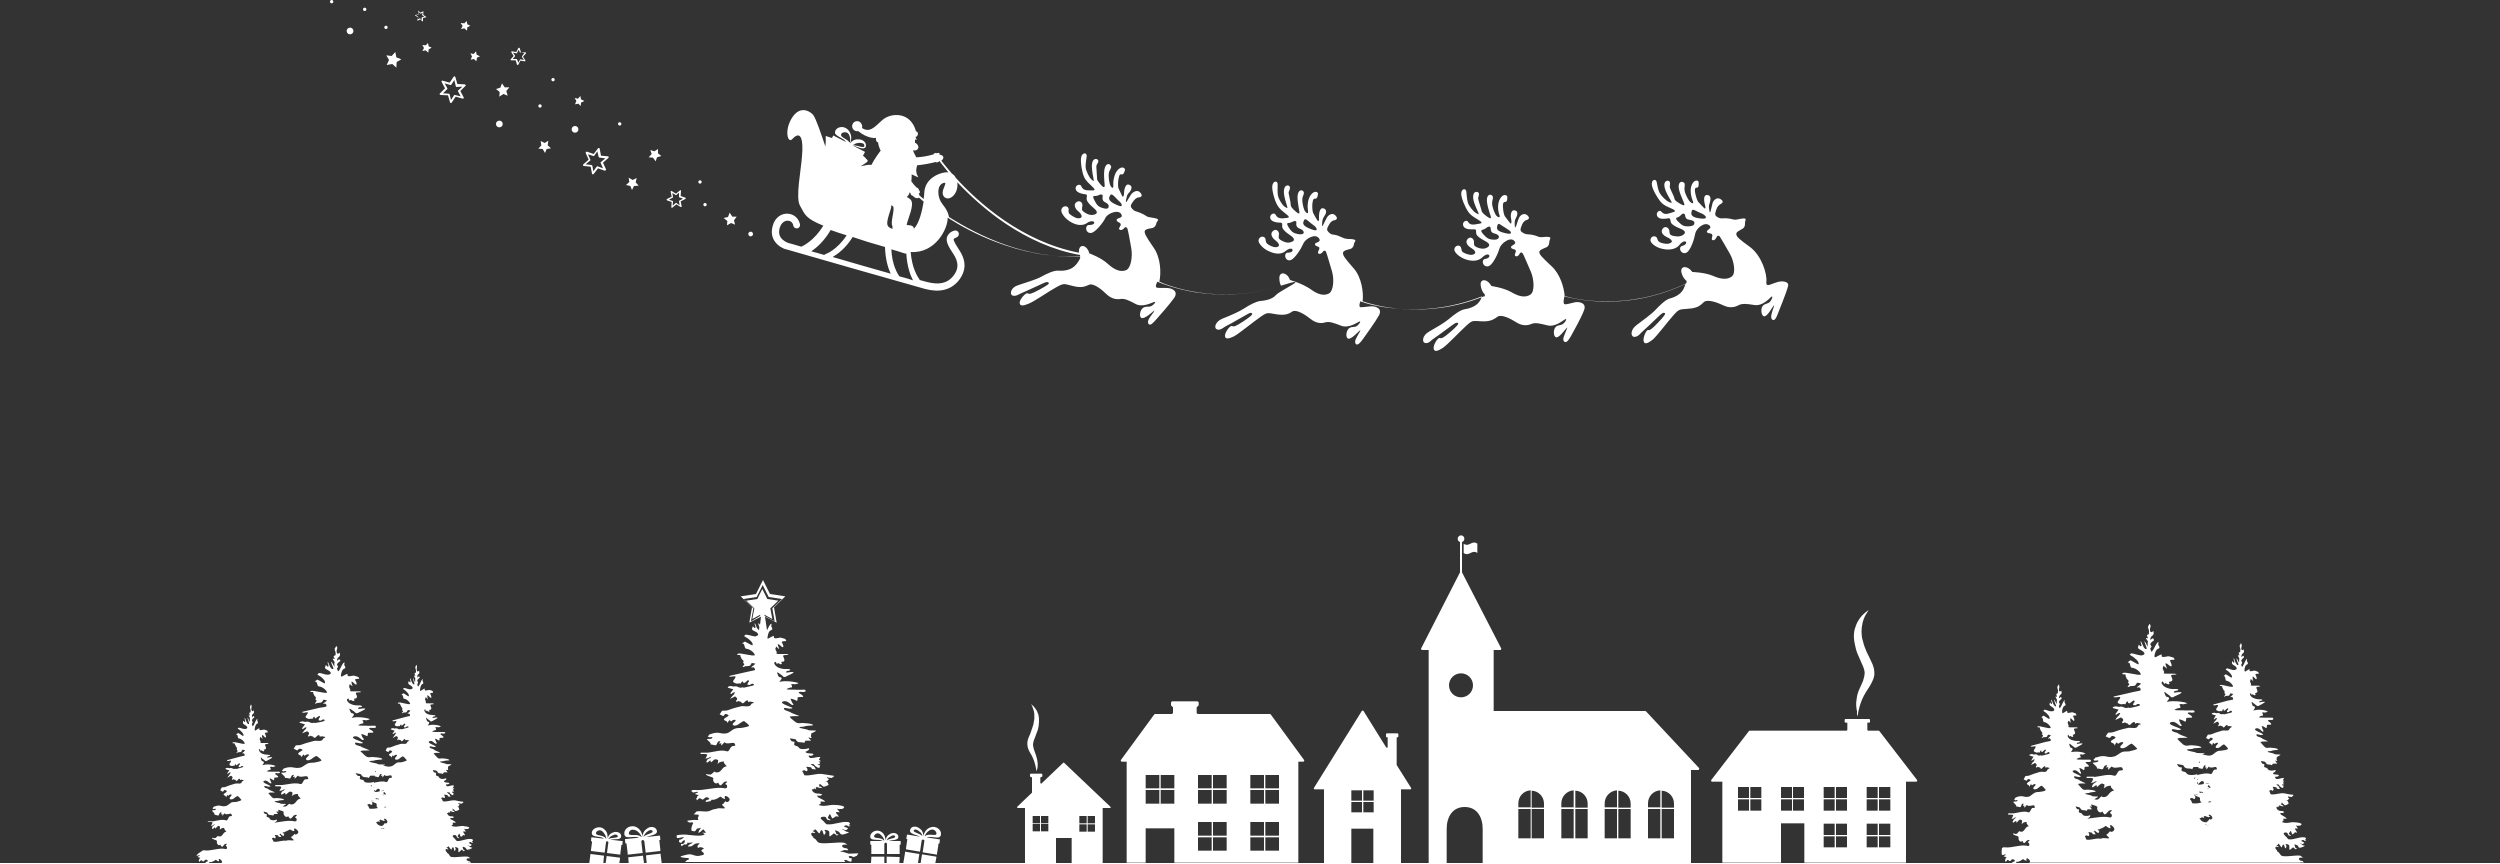 <svg id="Ebene_1" xmlns="http://www.w3.org/2000/svg" viewBox="0 0 750 259.1"><rect x="0" y="0" width="750" height="259.1" fill="#333333" stroke="none"/><style>.st0{fill:#fff}</style><path class="st0" d="M439.1 165.9c1.6 1.2 2.5-1.2 4.1 0v-2.8c-1.6-1.2-2.5 1.2-4.1 0v2.8z"/><path class="st0" d="M426.3 194.6l.2.4h2.1v63.9h5.4v-10.2c0-3.7 1.8-6.6 5.4-6.6 3.7 0 5.4 3 5.4 6.6v10.2h62.5V231h2.3c.1-.2.1-.2.2-.5l-16-17.1c-.1 0-.1-.1-.2-.1h-45.5V195h2.1l.2-.4-11.8-22.9v-9.1c.4-.1.7-.5.7-1 0-.6-.5-1-1-1s-1 .5-1 1 .3.9.7 1v9.1l-11.7 22.9zm72.2 42.6c2.1.1 3.7 1.8 3.7 3.9v1.2h-3.7v-5.1zm0 5.5h3.7v8.8h-3.7v-8.8zm-4.1-1.7c0-2.1 1.6-3.8 3.7-3.9v5.1h-3.7V241zm0 1.7h3.7v8.8h-3.7v-8.8zm-8.9-5.5c2.1.1 3.7 1.8 3.7 3.9v1.2h-3.7v-5.1zm0 5.5h3.7v8.8h-3.7v-8.8zm-4.1-1.7c0-2.1 1.7-3.8 3.7-3.9v5.1h-3.7V241zm0 1.7h3.7v8.8h-3.7v-8.8zm-8.8-5.5c2.1.1 3.7 1.8 3.7 3.9v1.2h-3.7v-5.1zm0 5.5h3.7v8.8h-3.7v-8.8zm-4.2-1.7c0-2.1 1.7-3.8 3.7-3.9v5.1h-3.7V241zm0 1.7h3.7v8.8h-3.7v-8.8zm-8.9-5.5c2.1.1 3.7 1.8 3.7 3.9v1.2h-3.7v-5.1zm0 5.5h3.7v8.8h-3.7v-8.8zm-4-1.7c0-2.1 1.6-3.8 3.7-3.9v5.1h-3.7V241zm0 1.7h3.7v8.8h-3.7v-8.8zM438.3 202c2 0 3.6 1.6 3.6 3.6s-1.6 3.6-3.6 3.6-3.6-1.6-3.6-3.6 1.6-3.6 3.6-3.6zm162.6 54.5c.2-.1.6-.2.9-.1-.1.3-.6.2-.7.5 0 .1 1.2.2.8.4-.5.3-.1.6-.4.7-.1.1.2.4.2.6.1 0 .4-.5.5-.6.2-.1.3.1.5.2.3.2.3.2.5 0s.3-.4.5-.4c.3-.2 1 .4.7.6-.4.1-.8.3-.8.5h1.2c.2-.1.3-.1 0-.2-.1 0 .2-.2.3-.2.3.1.5 0 .7-.1.2-.1.6-.3 1-.6.2-.2.4.2.7.3.4.1.6.3.4-.4 0-.1.1-.2.1-.2.3-.1 1 .5 1 .9 0 .2-.1.3-.2.4H690c.2-.1.3-.1.3-.1.1 0 .7.1.8.1-.1-.2-.2-.5-.4-.5-1.1-.1-1.3-.8-.7-1 .1 0 .8 0 .9-.1-.1 0-.7-.4-.8-.5-1.6-.2-3.8.4-5.4.1-.8-.2-.7-1.1-1.6-1.4-.1 0 .1-.4 0-.4-.3.1-.8-.9-.2-1 .1 0 .6.2.7.1 0-.1-.1-.2-.2-.2-.2-.1-.4-.3-.5-.4.9 0 .4-.4.6-.4.3 0 .7 1 1 1.1.1 0 .2-.6.3-.7.4-.5.6.6.7.9.1.4.7-.5.3-.9-.6-.5 1-.3 1 .3.1 1.3-.3 1.6 1.1.4 0 0 .2.1.3.2.2.1.3.3.5.4.1 0 0-.1.1-.1 0-.1.4-.1.3-.2-.1-.1-.5-.1-.5-.2 0-.2-.3-.8-.3-1 .2 0 .7.2.9.3.2.1.3.4.4.6.4.3.8 0 1.2-.1 1.3-.5.2-.4.1-.5-.2-.2-.9-.6-1.1-.8.3.1.5.3.8.4h.3c.1-.1.4-.3.4-.4-.1-.1-.8-.4-.9-.5-.1-.1.2-.1.1-.2.1 0 .2-.1.4-.1.4 0 .3.3.7.3.9-.1-.6-.2 0-.4-.1 0 .2-.1.2-.3-.1-.4-.4-.4-.5-.4-1.7-.2-3 .8-4.7.6-.2 0-.6-.7-.8-.8-.1-.1-.7-.7-.7-.9.1-.5.9-.4 1.1-.2.1.1.3.7.4.7.1.1.6.1.7.2.1-.2-.5-.5-.6-.6-.1-.3.1-.3.2-.5.1-.1.2-.5.3-.4.3.2.3.9.5 1 .2.1.6-.5.8-.6.1-.1.6.2.6.1.1-.4-1.5-1.6.2-1.2.2.1-.4-.7-.5-1 .2 0 .5.3.7.1h.4c.3 0 .5-.2.6-.5-.4-.4-1.7-.5-2-.5-1.4-.2-2.3.5-3.7 0-.5-.2.1-.1.3-.7 0-.1-.5-.5.4-.4 1.6.3-1.2-1.2-1.2-1.2.1.2-.2-.3-.2-.5.1-.1.3.1.4 0h.4c.1 0 .3-.3.4-.3-.1-.1-.5-.3-.6-.3-.6 0-1.2 0-1.6-.6-.1-.2-.2-.3-.3-.5.1 0 .4.1.4-.1 0-.4.7.1.6.1-.4-.8.2-.6.5-.4.1.1.7.1.8.1l-.4-.4c0-.1-.3.1-.3 0 0-.2 0-.6.1-.7.1-.1.2.2.4.3.2.1.5.5.6.5.3 0 .8-.3 1.1-.5-.1-.2-.1-.5-.2-.7-.1-.1-.4-.2-.5-.4.1 0 .3.1.4.1.1 0 0-.2.2-.2 0-.2.3-.3.3-.4 0-.1-.3-.1-.3-.2-.1-.1-.1-.2-.1-.4.1 0 .2.1.3.1.4 0 .4.1.8.1.1 0 .5-.5.6-.6-.1 0-.2-.1-.3-.1-.8 0-1.8-.3-2.5-.4-1.4-.2-2.6.5-4 .3-.2 0-.3-.7-.4-.8-.1 0-.1-.2-.1-.2 0-.1.1-.1.2-.2.1 0 .3-.1.4-.1.7.7.8-.4.5-.7-.4-.5.7-.1 1-.1.1 0 .1.4.2.4.1.1.7.1.9.1 0-.1-.4-.6-.4-.8 0-.1-.3-.1-.3-.2s-.4-.3-.4-.4c.1 0 .6 0 .7.1.2.2.2.4.5.6.2.1.4.5.9.3-.1-.2.2-.6 0-.6s-.4-.3-.4-.4h.3c.7.2 0-.3.1-.3-.1-.1.1-.3 0-.4-.1-.2-.2 0-.3-.2.2 0 .4.1.6.1.1 0-.5-.5-.4-.5-.1-.1.7-.6 0-.6-.6 0-1.3.4-1.9.3-.4 0-.7-.8-.2-.7.6.1 1-.3.8-.5-.3-.2-1.8 0-1.7-.6 1.1-.5.8-1 .6-.9-.7.3-1.5.2-1.9 0-.2-.1-.3-.3-.4-.5-.1-.2-.7-.2-.9-.4-.2-.2.2-.9-.1-.9-.7.1-.9-.8-.9-.9.1 0 1.3.2 1.3.3.5 1.2 1.3.5 2 1 0-.1 0-.2.1-.2.1-.1.1-.3.2-.3h1.3c-.1-.1-.2-.2-.3-.4l-.1-.1c-.1-.2-.2-.3-.3-.5.1.1.3.1.4.2h.3c-.1-.1-.1-.2-.2-.3-.1-.2.1-.6 0-.8.5-.4 1.3-.7 1.1-.8-.2-.1-1.7 0-1.8-.2-.2-.3-1.9-.4-2-.7-.1-.2 1.2-.1 1.3-.3.1-.1 1.7-.2 1.8-.3.1-.5-2.4-.6-2.6-.6-1.3.3-1.4-.3-2.3-1.2-.1-.1-.2-.3-.4-.5.2 0 .3-.1.5-.1.1-.1 1.7 0 1.8-.1-.1-.1-1.6-.7-1.7-.8-.3-.3-.6-.4-1-.5-1.1-.3-.7-.8-.7-.8.2-.1 1 .2 1.2.2.9 0 1-.1.1-.6-.1-.1-2.8-1-1.4-1.4.7-.2 1.5.7 1.6.8.1 0 .1.1.2.2h.3v-.4c0-.1-.2-.2-.2-.3 0-.2-.3-.8-.3-1 .2 0 .7.2.8.3.8.6.7.4.8-.6 0-.1 1-.1 1.1-.1.5-.1-.2-.7-.5-.9-.7-.4-.1-.6.7-.5.2 0 .4-.1.5-.1.1 0 0-.3.1-.4-.1-.1-.2-.2-.3-.2h-2.1c-.3 0-1.7 0-1.9-.1-.1-.1.7-.6 1.2-.5v-.4c-.1-.2-.2-.3-.3-.5.2 0 .4-.1.5-.1.1 0 .3.1.4.1.1 0 .8-.3.9-.3-.1 0-.5-.2-.6-.3-1-.3-2.5-.4-3.5-.1-1 .3 1.2-1-.4-1.3-.1 0-.5-1-.4-1.2.1.1.3.1.4.2.1.2.8.6 1 .8.3.4.7.2 1 0 .1-.1 3.5-1.6-.1-.9-.1 0 .1-.4.1-.4 1.3-.1.9-.6-.1-.5-.8 0-2.2-.3-2.7-1.2-.1-.1-.1-.3-.1-.4l.3-.3c0 .1.1.3.1.4 0 .1.1.2.1.2.3-.5.6.1.9.1.1 0 .2-.1.3-.2-.4-.7.1-.4.3-.6.3-.2.3-.5.1-.9-.3-.8-.3-.8.4-.9h.2c.1 0 .3-.1.4-.1-.2-.1-.3-.2-.5-.2h-2c-.1 0-.2-.1-.4-.1.4-.6-.4-.9-.1-1.5.1-.1.1-.3.1-.4.1.1.2.1.3.2l.5.5c-.1-.3-.2-.5-.2-.8v-.6c.1 0 .3 0 .3.1l.6.6c.1.1.3 0 .3 0 .1-.3-.2-1.1-.3-1.2-.3-.5.6-.3 1-.4-.1 0-.2-.5-.2-.5-.3-.1-1-.5-1.3-.4-2.8.8.1-1.5-2.5.2-.4.3-.4-.5-.3-.9.4-1.9 1.5-.6.7-2.2-.1-.1 0-.6.1-.7-.1.1-.2.1-.3.2-.4.6-.7 1.5-1.1 2.1l-.2.2c0-.1-.3-.7-.2-.8.9-1-1-.6.8-2.1.1-.1-.2-.4-.1-.5-.1.1-.2 0-.3.1-.1.1-.2.2-.4.3 0-.2 0-.4.1-.6.1-.4.5-.5.7-.9 0-.1 0-.6-.1-.8-.6.6-.7 0-.7-.3 0-.4.2-.7.1-1.1 0-.1-.2-.4-.2-.5 0 .1-.4.7-.4.8 0 .6.3.7.2 1.3 0 .2 0 .5-.1.6-.7.2-.2.6-.2 1 0 .3-1-.7 0 .9-.1.4 0 .9-.1 1.3-.2-.3-.3-.7-.5-1v-.1c-.1-.1-.2-.2-.2-.3v.4c.1.5.3.9.5 1.4v.3h-.3c-.2-.2-.3-.4-.5-.7-.2-.4-.3-.7-.4-1.1 0-.1-.1-.1-.2-.2v.3c0 .2.5 1 0 1-.1 0-.3-.5-.4-.5 0 .1-.2.7-.1.8.3.5 1 .6 1.3 1.1.2.4.1.6-.2.7-.2.1-.4.1-.6.1-.7 0-1.3-.4-2-.5-.1 0-.3.3-.4.4.1 0 .1.1.2.1.6.3 2.1 1.7 1.6 2.3-.1.1-1.7-1.1-1.8-1-.2.2-.4.3-.6.5.2.1.4.1.4.3.2.4.1 1.1.4 1.1 1.3.2 2.2 1.7 2 1.8-.6.3-3.2-.7-3.8-.5-.1 0-.2.2-.2.2.1 0 .2.1.3.1.5 0 .5 0 .5.5 0 .1.2.2.2.3 0 .5.8.6.4 1.3l.1.1c.3.3.3.3 0 .7-.1.1-.1.2-.2.3.1 0 .3 0 .3-.1.4-.3 1 0 1.3-.3.1-.1.3-.7.4-.6.1 0 .8.2.8.2-.4.6-1.5 1.2-.5.9.3-.1.7.7.3.8-.3.1-1.1.2-1.5.3-1.3.4-2.7.7-4.1 1.1-.1 0-.2.1-.3.2.1 0 .2.1.3.1.3 0 .5 0 .8-.1.3 0 .6-.1.3.5-.2.4-.7.7-.3 1.1.1.1.6.2.7.3l.6-.1.3.1c.1-.2.1-.3.2-.5.1-.1.2-.1.3-.2v.4c0 .1.2.1.3.1.3-.2.5-.5.8-.7.1 0 .2 0 .3.1 0 0 0 .2-.1.3 0 .1-.2.1-.2.2-.1.2-.1.3-.1.5.2 0 .4.1.5 0 .2-.1.4-.3.6-.4.1 0 .3.1.4.2-.1.1.2.2-.3.4l-2 .5-.4-.1c-.1 0-.3.1-.4.1-.2-.1-.2 0-.4-.1 0-.1-.3-.1-.2-.2l-.4-.1c-.1.1-.2-.1-.3 0-.2.1-.3.1-.6 0-.3-.2-.5 0-.8 0-.1 0-.3.2-.3.2.1.1.1.2.2.2s.2 0 .3.1c.3.1.5.2.8.2-.2.3-.4.5-.5.8 0 .1-.1.1-.1.1 0 .1 0 .2-.1.3h.2c.1-.1.3-.3.4-.3.1-.1.3-.1.4-.1-.1.2-.1.4-.2.5-.1.2-.2.3-.4.4-.2.3-.3.5-.5.8.3-.1.5-.3.8-.4.2-.1.4-.4.7 0 .3.3.3.5 0 .8v.3c0 .1.2.1.3 0 .3-.4.6.2.9 0 .3.8.7.3.9 0 .4-.4.8-.5.7.1 0 0 .3-.1.4-.1.2-.1.5.2.7.1.4.3 0 .2-.2.4-.4.2-.3.6-.7.8-.6.2-1.3-.1-1.9.1-3.3.9-2.7 1.2-4.2 1.2-.1 0-.5.9-.6 1 .1 0 .7.4.8.4.3 0 .3-.5.6-.5s.9.3.6.5c-.4.4-1.1.6-1 1 .1.3.9.3.7.9.1 0 .4-.7.4-.8.1-.2.4.4.5.3.3-.4 1-.5 1-.2 0 .2-.7.8-.7 1 0 .6.7.4 1 .3.5-.2 1-.9 1.5-1 .1 0 1.1 1 1.2 1.2.2.4-1.2.6-1.4.6-.6.2-1.3 0-1.8.3-.7.3-1.3 1.1-1.9 1.2-1.3.3-1.4-.3-2.7-.1.5-.2.9-.4.7-.5-.3-.1-2.3 0-2.5-.2-.3-.3-2.6-.4-2.7-.9-.1-.2 1.6-.1 1.8-.3.1-.2 2.3-.2 2.5-.3.2-.6-3.3-.8-3.5-.7-1.8.4-2-.4-3.2-1.4-.2-.2-.3-.4-.5-.6.2-.1.4-.1.6-.2.2-.1 2.3 0 2.5-.1-.2-.2-2.2-.8-2.4-1-.4-.3-.8-.5-1.3-.6-1.5-.4-1-.9-.9-.9.2-.2 1.4.2 1.6.2 1.2 0 1.4-.2.1-.7-.2-.1-3.8-1.2-1.9-1.7 1-.3 2.1.9 2.3 1 .1 0 .2.2.3.2h.4c0-.1 0-.3-.1-.4-.1-.1-.2-.2-.3-.4-.1-.3-.4-.9-.4-1.2.3 0 .9.2 1.1.3 1.2.7.9.4 1.1-.7 0-.1 1.4-.1 1.5-.1.7-.1-.2-.8-.7-1-.9-.5-.1-.7.9-.5.2 0 .5-.1.7-.1.1 0 0-.4.1-.4-.2-.1-.3-.2-.5-.2-1 0-1.9.1-2.9 0-.3 0-2.3 0-2.6-.1-.2-.1 1-.7 1.7-.6v-.5l-.3-.6c.2 0 .5-.1.7-.1.2 0 .4.1.5.1.2 0 1-.3 1.2-.3-.1-.1-.7-.3-.8-.3-1.4-.3-3.5-.5-4.9-.2-1.4.3 1.6-1.2-.6-1.5-.1 0-.7-1.2-.6-1.4.2.1.4.1.5.3.2.2 1.1.7 1.3 1 .4.5.9.3 1.3 0 .1-.1 4.7-1.8-.2-1.1-.1 0 .1-.5.2-.5 1.8-.2 1.2-.7-.1-.6-1.1.1-3-.3-3.7-1.5-.1-.1-.2-.4-.1-.5.1-.1.3-.2.4-.3.1.2.1.3.2.5.1.1.1.2.2.3.4-.6.8.1 1.2.1.1 0 .3-.1.4-.2-.6-.8.2-.5.5-.7.4-.2.4-.6.2-1-.4-.9-.4-.9.5-1h.3c.2 0 .4-.1.6-.1-.2-.1-.4-.2-.7-.2h-2.7c-.2 0-.3-.1-.5-.1.5-.7-.6-1.1-.2-1.8.1-.1.1-.3.1-.5.1.1.2.2.4.3.2.2.5.4.7.6l-.3-.9s0-.1-.1-.1c0-.2 0-.4-.1-.6.2 0 .3.1.5.1.3.2.6.5.9.7.1.1.4.1.5 0 .1-.3-.3-1.2-.4-1.4-.5-.6.9-.4 1.3-.5-.1-.1-.2-.6-.3-.6-.5-.1-1.3-.5-1.8-.4-3.8.9.2-1.8-3.5.2-.6.3-.5-.5-.3-1.1.6-2.3 2-.7 1-2.6-.1-.1.1-.7.1-.8-.1.1-.3.1-.4.2-.6.7-.9 1.8-1.5 2.5-.1.1-.1.2-.3.2 0-.2-.4-.9-.3-1 1.2-1.1-1.3-.7 1.1-2.4.1-.1-.2-.4-.2-.6-.1.1-.3 0-.4.1-.2.1-.3.3-.5.4 0-.2 0-.5.1-.7.2-.5.7-.6.9-1.1 0-.1 0-.8-.1-.9-.8.8-1 0-1-.3-.1-.5.2-.8.2-1.3 0-.1-.3-.5-.3-.6 0 .1-.5.8-.5.9 0 .7.4.9.3 1.6 0 .2 0 .6-.1.7-.9.2-.3.7-.2 1.1.1.4-1.4-.8 0 1-.2.4 0 1.1-.1 1.6l-.6-1.2s0-.1-.1-.1c-.1-.1-.2-.2-.3-.4 0 .1 0 .3.1.4.2.6.4 1.1.6 1.7v.3h-.4c-.2-.2-.5-.5-.6-.8-.2-.4-.4-.9-.6-1.3 0-.1-.2-.2-.2-.2v.3c0 .2.6 1.2 0 1.2-.1 0-.5-.5-.6-.5.1.1-.3.9-.2 1 .5.6 1.3.7 1.8 1.3.3.4.1.7-.3.8-.2.1-.5.2-.8.1-1-.1-1.7-.5-2.7-.6-.1 0-.4.4-.5.4.1.1.2.1.3.2.8.4 2.9 2 2.3 2.7-.1.1-2.3-1.3-2.4-1.2-.3.2-.6.4-.8.6.2.1.5.1.6.3.2.4.2 1.3.6 1.3 1.8.2 3 1.9 2.7 2.1-.8.3-4.5-.9-5.3-.5l-.3.3c.1 0 .3.1.4.1.7 0 .7-.1.7.6 0 .1.2.2.2.4 0 .6 1.1.7.5 1.5l.1.1c.4.4.4.4 0 .8-.1.1-.2.3-.2.4.2 0 .3 0 .5-.1.5-.4 1.3 0 1.8-.4.1-.1.5-.8.6-.8.1 0 1.1.2 1.1.3-.5.7-2.1 1.4-.7 1.1.4-.1.9.8.4 1-.4.1-1.6.3-2 .4-1.9.4-3.7.9-5.6 1.3-.1 0-.3.1-.4.2.1 0 .2.1.4.1.4 0 .7 0 1.1-.1.5 0 .8-.1.4.6-.3.5-.9.9-.4 1.3.1.1.8.3.9.3l.8-.1.4.1c.2-.2.1-.4.3-.6.1-.1.3-.2.5-.3 0 .2 0 .3.1.5.1.1.3.1.4.1.4-.2.7-.6 1.1-.8.1-.1.3 0 .4.1 0 .1 0 .3-.1.4-.1.1-.2.1-.2.2-.1.2-.1.4-.2.6.2 0 .5.1.7.1.3-.1.5-.4.8-.4.2-.1.4.1.6.2-.1.1.2.2-.4.4-1.1.3-1.6.4-2.7.6 0-.1-.5-.1-.5-.1-.1 0-.5.2-.6.1-.3-.1-.3 0-.5-.1.1-.1-.4-.1-.3-.2l-.5-.1c-.1.1-.3-.1-.4 0-.3.1-.5.1-.8 0-.4-.2-.7 0-1.1 0-.1 0-.3.2-.4.3.1.1.2.2.3.2.1.1.3 0 .4.1.4.1.7.2 1.1.3-.2.3-.5.6-.7 1 0 .1-.1.1-.2.2 0 .1 0 .2-.1.3h.3c.2-.1.4-.3.6-.4.2-.1.4-.1.6-.1l-.3.6c-.1.2-.3.3-.5.5-.3.3-.5.6-.7 1 .4-.2.7-.3 1.1-.5.3-.2.6-.4 1 0s.4.6 0 1c-.1.1-.1.3 0 .4.1.1.3.1.4 0 .4-.5.8.3 1.2.1.4.9 1 .3 1.2 0 .5-.5 1.1-.6 1 .1 0 0 .4-.1.6-.2.3-.1.6.3.9.1.5.4.1.3-.2.4-.5.2-.4.7-.9.9-.8.3-1.7-.1-2.6.1-4.5 1-3.7 1.4-5.8 1.4-.1 0-.7 1-.8 1.1.1 0 .9.5 1.1.5.4 0 .5-.6.9-.6s1.2.3.9.6c-.5.5-1.5.7-1.3 1.2.2.4 1.2.3 1 1.1.1 0 .5-.8.6-.9.2-.2.5.5.7.3.4-.5 1.3-.6 1.4-.3 0 .3-.9.9-.9 1.2-.1.7 1 .5 1.4.3.7-.3 1.4-1.1 2-1.2.2 0 1.4 1.2 1.6 1.4.3.4-1.6.7-1.9.8-.8.3-1.7 0-2.5.3-.9.3-1.7 1.3-2.7 1.4-1.8.4-2-.4-3.8-.1-.3 0-1.3.4-1.7.4.3.1-.7.7-.4.7.2 0 .2.3.4.2.6 0 1.3-.3.9.3-.2.2-1 .2-1.4.3-.7.1 1.4 1.1 1.1 1.8.4-.2 1.4.4 1.8.1.1-.1.4-1 .6-1 .2-.1.5-.1.7-.2-.1.2-.3.6-.3.8 0 .1.6-.3.6-.1.1-.1-.2.7 0 .7.4-.2.9-1.1 1.1-.9.7.7 2.2 0 2.9.2.2 0 .4.7.4.7 0 .3-.9.2-1.1.3-.7.4-.8 1.8-1.6 1.5-1.8-.6-4 .2-5.9.4v-.1h-2.2c-.1 0-.1.1-.2.2l.2.2h1.3c.2 0 .4.1.6.2-.1.2-.1.3-.2.5-.1.3-.3.5-.5.8.3-.1.6-.1.9-.2.1 0 .2-.2.3-.2.2-.1.4-.1.6-.2-.2.2-.3.4-.5.5-.2.1-.4.2-.6.4-.2.2-.3.5-.4.8 0 0 .2.3.2.2.3-.1.5-.3.8-.5.7-.4.3.3.5.4 0 0 .2-.1.3-.2.3-.3.6-.6 1-.8.3-.1.6.1.9.2.1 0 0 .5 0 .7 0 .1-.1.3-.2.4.2 0 .4 0 .5-.2.4-.4 2-.7 1.7-.3-.3.3 1.1 1.3.9 1.3-1.7.2-1.5 2.2-3.4 1.9-.3 0 0-.7-1.2.6-.3.3-.8.2-1.3.1.5-.4 1.3-.7 1.1-.8-.2-.1-1.7 0-1.8-.2-.2-.3-1.9-.4-2-.7-.1-.2 1.2-.1 1.3-.3.1-.1 1.7-.2 1.8-.3.1-.5-2.4-.6-2.6-.6-1.3.3-1.4-.3-2.3-1.2-.1-.1-.2-.3-.4-.5.2 0 .3-.1.5-.1.1-.1 1.7 0 1.8-.1-.1-.1-1.6-.7-1.7-.8-.3-.3-.6-.4-1-.5-1.1-.3-.7-.8-.7-.8.2-.1 1 .2 1.2.2.9 0 1-.1.1-.6-.1-.1-2.8-1-1.4-1.4.7-.2 1.5.7 1.6.8.1 0 .1.1.2.2h.3v-.4c0-.1-.2-.2-.2-.3 0-.2-.3-.8-.3-1 .2 0 .7.2.8.3.8.6.7.4.8-.6 0-.1 1-.1 1.1-.1.5-.1-.2-.7-.5-.9-.7-.4-.1-.6.7-.5.2 0 .4-.1.5-.1.1 0 0-.3.1-.4-.1-.1-.2-.2-.3-.2h-2.1c-.3 0-1.7 0-1.9-.1-.1-.1.7-.6 1.2-.5v-.4c-.1-.2-.2-.3-.3-.5.2 0 .4-.1.5-.1.1 0 .3.1.4.1.1 0 .8-.3.9-.3-.1 0-.5-.2-.6-.3-1-.3-2.5-.4-3.5-.2-1 .3 1.2-1-.4-1.3-.1 0-.5-1-.4-1.2.1.1.3.1.4.2.1.2.8.6 1 .8.3.4.7.2 1 0 .1-.1 3.5-1.6-.1-.9-.1 0 .1-.4.1-.4 1.3-.1.9-.6-.1-.5-.8 0-2.2-.3-2.7-1.2-.1-.1-.1-.3-.1-.4l.3-.3c0 .1.1.3.1.4 0 .1.1.2.1.2.3-.5.6.1.9.1.1 0 .2-.1.3-.2-.4-.7.1-.4.3-.6.3-.2.3-.5.1-.9-.3-.8-.3-.8.4-.9h.2c.1 0 .3-.1.4-.1-.2-.1-.3-.2-.5-.2h-2c-.1 0-.2-.1-.4-.1.4-.6-.4-.9-.1-1.5.1-.1.1-.3.1-.4.1.1.2.1.3.2l.5.5c-.1-.3-.2-.5-.2-.8v-.6c.1 0 .3 0 .3.1l.6.6c.1.1.3 0 .3 0 .1-.3-.2-1.1-.3-1.2-.3-.5.6-.3 1-.4-.1 0-.2-.5-.2-.5-.3-.1-1-.5-1.3-.4-2.8.8.1-1.5-2.5.2-.4.3-.4-.5-.3-1 .4-1.9 1.5-.6.7-2.2-.1-.1 0-.6.1-.7-.1.1-.2.1-.3.2-.4.6-.7 1.5-1.1 2.1l-.2.2c0-.1-.3-.7-.2-.8.9-1-1-.6.8-2.1.1-.1-.2-.4-.1-.5-.1.1-.2 0-.3.1-.1.1-.2.2-.4.3 0-.2 0-.4.1-.6.1-.4.5-.5.7-.9 0-.1 0-.6-.1-.8-.6.6-.7 0-.7-.3 0-.4.2-.7.1-1.1 0-.1-.2-.4-.2-.5 0 .1-.4.7-.4.8 0 .6.3.7.2 1.3 0 .2 0 .5-.1.6-.7.2-.2.6-.2 1 0 .3-1-.7 0 .9-.1.4 0 .9-.1 1.3-.2-.3-.3-.7-.5-1v-.1c-.1-.1-.2-.2-.2-.3v.4c.1.5.3.9.5 1.4v.3h-.3c-.2-.2-.3-.4-.5-.7-.2-.4-.3-.7-.4-1.1 0-.1-.1-.1-.2-.2v.3c0 .2.5 1 0 1-.1 0-.3-.5-.4-.5 0 .1-.2.7-.1.8.3.5 1 .6 1.3 1.1.2.4.1.6-.2.7-.2.1-.4.1-.6.1-.7 0-1.3-.4-2-.5-.1 0-.3.3-.4.4.1 0 .1.1.2.1.6.3 2.1 1.7 1.6 2.3-.1.1-1.7-1.1-1.8-1-.2.2-.4.3-.6.5.2.1.4.1.4.3.2.4.1 1.1.4 1.1 1.3.2 2.2 1.7 2 1.8-.6.3-3.2-.7-3.8-.5-.1 0-.2.2-.2.2.1 0 .2.1.3.1.5 0 .5 0 .5.5 0 .1.2.2.2.3 0 .5.8.6.4 1.3l.1.1c.3.3.3.3 0 .7-.1.1-.1.2-.2.3.1 0 .3 0 .3-.1.4-.3 1 0 1.3-.3.1-.1.3-.7.4-.6.1 0 .8.2.8.2-.4.6-1.5 1.2-.5.9.3-.1.7.7.3.8-.3.1-1.1.2-1.5.3-1.3.4-2.7.7-4.1 1.1-.1 0-.2.1-.3.2.1 0 .2.1.3.1.3 0 .5 0 .8-.1.3 0 .6-.1.3.5-.2.4-.7.7-.3 1.1.1.1.6.2.7.3l.6-.1.3.1c.1-.2.1-.3.2-.5.1-.1.2-.1.3-.2v.4c0 .1.2.1.3.1.3-.2.5-.5.8-.7.1 0 .2 0 .3.1 0 0 0 .2-.1.3 0 .1-.2.1-.2.2-.1.2-.1.3-.1.5.2 0 .4.1.5 0 .2-.1.4-.3.6-.4.1 0 .3.1.4.2-.1.1.2.2-.3.4l-2 .5-.4-.1c-.1 0-.3.1-.4.1-.2-.1-.2 0-.4-.1 0-.1-.3-.1-.2-.2l-.4-.1c-.1.1-.2-.1-.3 0-.2.1-.3.1-.6 0-.3-.2-.5 0-.8 0-.1 0-.3.2-.3.2.1.1.1.2.2.2s.2 0 .3.1c.3.1.5.2.8.2-.2.3-.4.5-.5.8 0 .1-.1.1-.1.1 0 .1 0 .2-.1.3h.2c.1-.1.3-.3.4-.3.1-.1.3-.1.4-.1-.1.2-.1.4-.2.5-.1.2-.2.3-.4.4-.2.3-.3.5-.5.8.3-.1.5-.3.8-.4.2-.1.4-.4.7 0 .3.3.3.5 0 .8v.3c0 .1.2.1.3 0 .3-.4.6.2.9 0 .3.8.7.3.9 0 .4-.4.8-.5.7.1 0 0 .3-.1.4-.1.2-.1.5.2.7.1.4.3 0 .2-.2.4-.4.2-.3.6-.7.8-.6.2-1.3-.1-1.9.1-3.3.9-2.7 1.2-4.2 1.2-.1 0-.5.9-.6 1 .1 0 .7.4.8.4.3 0 .3-.5.6-.5s.9.3.6.5c-.4.4-1.1.6-1 1 .1.3.9.3.7.9.1 0 .4-.7.4-.8.1-.2.4.4.5.3.3-.4 1-.5 1-.2 0 .2-.7.8-.7 1 0 .6.7.4 1 .3.5-.2 1-.9 1.5-1 .1 0 1.1 1 1.2 1.2.2.4-1.2.6-1.4.6-.6.2-1.3 0-1.8.3-.7.3-1.3 1.1-1.9 1.2-1.3.3-1.4-.3-2.8-.1-.2 0-1 .3-1.2.4.2 0-.5.6-.3.6s.2.2.3.2c.4 0 .9-.3.6.2-.1.2-.7.1-1.1.2-.5.1 1 .9.8 1.5.3-.2 1 .3 1.3.1.1-.1.3-.8.4-.9.2-.1.3-.1.5-.1 0 .2-.2.5-.2.7 0 .1.4-.2.4-.1.1 0-.1.6 0 .6.3-.1.7-.9.8-.8.5.6 1.6 0 2.1.1.1 0 .3.6.3.6 0 .2-.7.2-.8.2-.5.3-.6 1.5-1.2 1.3-1.3-.5-2.9.1-4.3.3h-1.6c-.1 0-.1.1-.2.2.1.1.1.2.2.2h1c.1 0 .3.1.4.2-.1.1-.1.3-.2.4-.1.2-.2.4-.3.7.2-.1.5-.1.7-.2.1 0 .1-.1.2-.2s.3-.1.4-.2c-.1.2-.2.3-.3.5-.1.1-.3.2-.4.3-.1.2-.2.4-.3.7 0 0 .1.2.2.2.2-.1.4-.3.6-.4.5-.4.2.3.4.4 0 0 .2-.1.2-.2.2-.2.4-.5.7-.7.2-.1.5.1.7.2.1 0 0 .4 0 .6 0 .1-.1.2-.1.4.1 0 .3 0 .3-.1.3-.4 1.5-.6 1.2-.2-.2.3.8 1.1.6 1.1-1.2.1-1.1 1.9-2.5 1.6-.2 0 0-.6-.9.5-.3.4-1.3 0-1.3 0-.1.7 1.8.7 1.7 1.2-.2.8.5 1.7 1.1 1.1.1-.1.2.5.3.4.2.8 1-.6 1.2-.6.2 0 .5-.3.7 0 0 0-.7.5-.4.7.5.2.4 1.2-.2 1-1.8-.6-4.9.7-6.8.4-.8-.1-.6.2-.9.2-.2 1.8-.1 2.2.3 2.1zm56.9-15.5c-.2 0-.4-.9-.6-1-.1 0-.2-.2-.2-.3 0-.1.1-.2.2-.2.2-.1.4-.2.5-.1 1 .9 1.1-.5.6-.8-.2-.2-.2-.2 0-.3 0 .6 1.8.7 1.7 1.2-.1.5.1 1.1.5 1.2-.8.3-1.7.4-2.7.3zm3.3-5.9v.1c-.5.1-.9.2-1.4.2-.3 0-.5-.3-.6-.6.5-.4.2.3.4.4 0 0 .2-.1.2-.2l.4-.4c.2-.1.3-.2.4-.3.2 0 .4.1.6.2.1.1.1.4 0 .6zm.2 5.6h-.1.1c-.1 0-.1 0 0 0zm-.3-2.8h-.3c-.1 0-.1-.4-.5 0-.2-.1-.5-.2-.5-.4.2 0 .9 0 1 .1l.3.3zm-1.7-4h-.3l.1-.1c.1-.1.3-.1.4-.2-.1.1-.2.2-.2.3zm.2 4.6c-.3.1-.8-.1-1-.1.2-.1.7 0 1 .1zm-1-5c0 .1-.1.1-.1.2-.1-.1-.2-.2-.2-.3.2-.1.3-.1.4-.2 0 .1-.1.2-.1.3zm4.2 14c-.1.1-.7 0-1.1 0 0-.1-.1-.1-.1-.1.2-.1.4.1.6.1h.5c.1-.1.1 0 .1 0zm.3-1.7c-.2-.4-.4.6-.9.7-.1 0-.1.1 0 .2-.7 0-1.4-.1-1.9-.7-.1-.2-.2-.4-.4-.6.2 0 .6.1.6-.1v-.1h.2c.3 0 .7.3.7.3-.1-.2-.2-.4-.2-.5.1-.1.2-.1.3-.2.2 0 .4.1.6.2 0 0 .2 0 .3.1.2.1.4.1.4 0h.4c-.1-.1-.4-.3-.5-.5 0-.1.1-.2.1-.2.3-.1 1 .5 1 .9.1.4-.6.7-.7.5zm-.4-5.3c.2 0 .5-.3.7 0l-.2.2h-.7l.2-.2zm-.1-3.9c-.1-.2-.3 0-.4-.2.2 0 .5.1.7.1-.2 0-.2 0-.3.1zm.4-.2c-.1-.1-.7-.5-.6-.5-.1 0 .2-.2.3-.4.2.3.7.8.6.8-.1 0-.2 0-.3.1zm-.3-1.3h-.2c-.3 0-.5 0-.8.1.4-.3 1.2-.3 1-.1zm-2.9-6.6c.2 0 .4 0 .2.3l-.1.1v-.1c-.2 0-.2-.1-.1-.3zm-4.7 1.1c.7 1.5 1.8.6 2.7 1.2 0-.1.1-.2.1-.3.1-.1.2-.4.3-.4h1.4c.1.1.1.2 0 .4.3-.2 1 .3 1.3.1.1-.1.3-.8.4-.9.2-.1.3-.1.5-.1 0 .2-.2.5-.2.7 0 .1.4-.2.4-.1.1 0-.1.6 0 .6.3-.1.7-.9.8-.8.5.6 1.6 0 2.1.1.1 0 .3.6.3.6 0 .2-.7.2-.8.2-.5.3-.6 1.5-1.2 1.3-1.2-.4-2.6 0-3.9.3 0-.2-.1-.2-.3-.2-.3.1-.7.2-1.1.2h-.6c-.3 0-.7-.1-.9-.2-.2-.1-.4-.4-.6-.6-.2-.2-1-.2-1.2-.5-.2-.3.3-1-.1-1-1 .1-1.2-.9-1.3-1 .3.1 1.9.3 1.9.4zm-20.7 19.1c0 .7-.9 1-1.1.8-.3-.5-.6.7-1.2.8-.5.1 1.1 1.1.7 1.2-.3.1-1.8-.2-2.1 0-.1.1-.3.1-.4.1h-.2c-1.4-.2-2.6.5-4 .3-.2 0-.3-.7-.4-.8-.1 0-.1-.2-.1-.2 0-.1.1-.1.2-.2.1 0 .3-.1.4-.1.7.7.8-.4.5-.7-.4-.5.7-.1 1-.1.1 0 .1.4.2.4.1.1.7.1.9.1 0-.1-.4-.6-.4-.8 0-.1-.3-.1-.3-.2.2 0 .4 0 .5-.1.1.1.1.2.3.3.2.1.4.5.9.3-.1-.2.2-.6 0-.6s-.4-.3-.4-.4h.3c.4.1.3 0 .2-.1.1 0 .2 0 .4-.1.3-.1.8-.3 1.3-.7.3-.3.6.2 1 .4.5.2.9.4.5-.5 0-.1.1-.3.2-.3.2 0 1.1.7 1.1 1.2zm-10.3-6.4c.5 1.2 1.3.5 2 1 0-.1 0-.2.1-.2.1-.1.1-.3.2-.3h1.3c-.1-.1-.2-.2-.3-.4l-.1-.1c-.1-.2-.2-.3-.3-.5.1.1.3.1.4.2h.3c-.1-.1-.1-.2-.2-.3v-.4c.7.3 1.9.5 1.8.9-.3.9.7 2 1.5 1.3.2-.2.2.6.4.5.3 1 1.4-.7 1.6-.8.3-.1.7-.3.9 0 0 0-.9.6-.5.8.7.2.6 1.5-.3 1.2-1.7-.4-4.2.1-6.5.4v-.1c1.1-.5.8-1 .6-.9-.7.3-1.5.2-1.9 0-.2-.1-.3-.3-.4-.5-.1-.2-.7-.2-.9-.4-.2-.2.2-.9-.1-.9-.7.1-.9-.8-.9-.9.1.1 1.3.3 1.3.4zM59.2 256.7c.2-.1.6-.1.8-.1-.1.3-.6.2-.7.5 0 .1 1.1.2.7.4-.5.3-.1.5-.4.6-.1 0 .2.3.2.5.1 0 .3-.5.5-.5.2-.1.3.1.4.2.3.2.3.2.5 0s.3-.3.5-.4c.3-.1.9.4.6.5-.4.1-.7.3-.7.5h1.1c.2 0 .2-.1 0-.2-.1 0 .2-.2.3-.1.3.1.5 0 .7-.1.2-.1.6-.2.9-.5.2-.2.4.2.7.3.3.1.6.3.3-.4l.1-.2c.3-.1.9.5.9.8 0 .2-.1.3-.1.4h73.8c.2-.1.3-.1.3-.1.1 0 .6.1.7.1-.1-.1-.2-.4-.4-.5-1-.1-1.2-.7-.6-.9.1 0 .7 0 .8-.1-.1 0-.7-.4-.7-.4-1.5-.2-3.5.3-4.9.1-.8-.1-.6-1-1.4-1.2-.1 0 .1-.4 0-.3-.3.1-.7-.9-.2-.9.1 0 .5.2.6.1 0-.1-.1-.1-.1-.2-.2-.1-.3-.2-.5-.4.8 0 .3-.3.6-.3.2 0 .6.9.9 1 .1 0 .2-.6.3-.6.4-.5.5.6.6.9.1.4.6-.5.3-.8-.5-.5.9-.2.9.2.1 1.2-.3 1.5 1 .3l.2.1.4.4c.1 0 0-.1.1-.1 0-.1.3-.1.3-.2-.1-.1-.4-.1-.5-.2 0-.2-.3-.7-.2-.9.2 0 .6.2.8.3.2.1.2.4.4.5.3.3.7 0 1.1-.1 1.2-.5.2-.4.1-.5-.2-.2-.8-.5-1-.7.2.1.5.2.7.3h.3c0-.1.4-.3.3-.4-.1-.1-.8-.4-.8-.5-.1-.1.2-.1.1-.2.1 0 .2-.1.3-.1.3 0 .3.3.6.2.8-.1-.5-.2 0-.4-.1 0 .2-.1.2-.3-.1-.4-.4-.4-.5-.4-1.6-.2-2.8.7-4.3.6-.2 0-.5-.6-.7-.7-.1-.1-.7-.7-.6-.8.1-.4.8-.3 1-.2.1.1.3.6.4.7.1.1.5.1.6.2.1-.2-.5-.4-.5-.6 0-.2.1-.3.2-.4.1-.1.2-.5.3-.4.2.2.2.8.5.9.2.1.5-.4.7-.5.1 0 .5.2.5.1.1-.4-1.4-1.5.2-1.1.2.1-.4-.7-.5-.9.2 0 .4.3.7.1h.4c.2 0 .4-.2.5-.4-.3-.4-1.6-.4-1.8-.5-1.3-.1-2.1.5-3.4 0-.5-.2.1 0 .3-.6 0-.1-.5-.5.4-.4 1.4.2-1.1-1.1-1.1-1 .1.1-.1-.3-.2-.4.1-.1.3.1.4 0h.4c.1 0 .3-.2.4-.3-.1-.1-.4-.2-.5-.2-.5 0-1.1 0-1.4-.6-.1-.1-.2-.3-.2-.4.1 0 .4.1.4-.1 0-.4.6.1.6.1-.4-.7.2-.6.5-.4.1.1.6.1.8.1 0-.1-.3-.3-.3-.4 0-.1-.3.1-.3 0v-.6c.1-.1.2.2.4.3.1.1.4.5.6.4.3 0 .7-.3 1-.4-.1-.2-.1-.5-.2-.7-.1-.1-.4-.2-.5-.3.1 0 .2.1.4.1.1 0 0-.2.1-.2 0-.1.3-.3.3-.4 0-.1-.2-.1-.3-.2-.1-.1-.1-.2-.1-.3.1 0 .2.1.3.1.3 0 .4.1.7.1.1 0 .5-.4.6-.5-.1 0-.2-.1-.3-.1-.7 0-1.6-.3-2.3-.4-1.3-.1-2.4.5-3.6.3-.1 0-.2-.7-.4-.7-.1 0-.1-.1-.1-.2s.1-.1.1-.2c.1 0 .3-.1.4-.1.7.7.7-.4.4-.6-.4-.4.6-.1.9-.1.1 0 .1.4.2.4.1.1.7.1.8.1 0-.1-.4-.6-.4-.7 0-.1-.2-.1-.3-.2 0-.1-.4-.2-.4-.4h.7c.2.2.2.4.4.5.2.1.4.5.8.3-.1-.2.2-.6 0-.6s-.4-.2-.4-.4h.3c.6.2 0-.3.1-.3-.1-.1.1-.2 0-.4s-.2 0-.3-.2c.2 0 .4.1.6.1.1 0-.5-.4-.4-.5-.1 0 .7-.5 0-.6-.6 0-1.2.3-1.7.3-.3 0-.6-.7-.2-.6.6.1.9-.3.8-.4-.3-.2-1.7 0-1.6-.6 1-.4.7-.9.5-.8-.6.3-1.4.2-1.7 0-.2-.1-.3-.3-.4-.5-.1-.2-.6-.2-.8-.4-.1-.2.2-.8-.1-.8-.7.1-.8-.7-.8-.8.1 0 1.1.2 1.2.3.4 1.1 1.2.5 1.8.9 0-.1 0-.2.1-.2.1-.1.1-.3.2-.3h1.1c-.1-.1-.2-.2-.2-.3l-.1-.1c-.1-.1-.2-.3-.2-.4.1.1.3.1.4.1h.3c0-.1-.1-.2-.1-.3-.1-.2.1-.6 0-.7.5-.3 1.2-.7 1-.7-.2-.1-1.5 0-1.6-.1-.2-.3-1.7-.3-1.8-.7 0-.1 1.1-.1 1.2-.2.1-.1 1.5-.2 1.6-.2.1-.5-2.2-.6-2.3-.6-1.2.3-1.3-.3-2.1-1.1-.1-.1-.2-.3-.3-.4.1 0 .3-.1.4-.1.1-.1 1.5 0 1.6-.1-.1-.1-1.5-.6-1.6-.7-.3-.2-.5-.4-.9-.5-1-.3-.7-.7-.6-.7.1-.1.9.2 1.1.2.8 0 .9-.1.1-.5-.1-.1-2.5-.9-1.2-1.3.7-.2 1.4.7 1.5.7.1 0 .1.1.2.1h.3v-.3c0-.1-.2-.2-.2-.3 0-.2-.3-.7-.3-.9.2 0 .6.2.7.3.8.5.6.3.7-.5 0 0 .9-.1 1-.1.5-.1-.2-.6-.5-.8-.6-.4-.1-.6.6-.4.1 0 .3-.1.5-.1.1 0 0-.3.1-.3-.1 0-.2-.1-.3-.1h-1.9c-.2 0-1.5 0-1.7-.1-.1-.1.7-.5 1.1-.5v-.4c-.1-.2-.2-.3-.2-.4.2 0 .3-.1.5-.1.1 0 .2.1.4.1.1 0 .7-.2.8-.3-.1 0-.4-.2-.5-.2-.9-.3-2.3-.4-3.2-.1-.9.3 1.1-.9-.4-1.2-.1 0-.4-.9-.4-1.1.1.1.3.1.3.2.1.2.7.5.9.7.2.4.6.2.9 0 .1-.1 3.1-1.4-.1-.8-.1 0 .1-.4.1-.4 1.2-.1.8-.5-.1-.5-.7 0-2-.2-2.4-1.1-.1-.1-.1-.3-.1-.4 0-.1.2-.2.3-.2 0 .1.1.2.1.4 0 .1.1.2.1.2.3-.5.5.1.8.1.1 0 .2-.1.3-.1-.4-.6.1-.4.3-.5.2-.2.3-.4.1-.8-.3-.7-.3-.7.3-.8h.2c.1 0 .3-.1.4-.1-.1-.1-.3-.2-.4-.2H128c-.1 0-.2-.1-.3-.1.3-.5-.4-.9-.1-1.4.1-.1.1-.3.1-.4.1.1.2.1.2.2l.5.5c-.1-.2-.1-.5-.2-.7v-.5c.1 0 .2 0 .3.1l.6.6c.1.1.3 0 .3 0 .1-.2-.2-1-.3-1.1-.3-.4.6-.3.9-.4-.1 0-.2-.4-.2-.5-.3-.1-.9-.4-1.2-.3-2.5.7.1-1.4-2.3.2-.4.3-.3-.4-.2-.9.4-1.8 1.3-.6.7-2-.1-.1 0-.5.1-.6-.1.1-.2.1-.3.2-.4.5-.6 1.4-1 1.9l-.2.2c0-.1-.3-.7-.2-.8.8-.9-.9-.6.7-1.9.1-.1-.2-.3-.1-.4-.1.1-.2 0-.3.1l-.3.3v-.6c.1-.4.5-.5.6-.8 0-.1 0-.6-.1-.7-.5.6-.6 0-.7-.3 0-.4.1-.6.1-1 0-.1-.2-.4-.2-.5 0 .1-.3.6-.3.7 0 .6.2.7.2 1.2 0 .2 0 .5-.1.5-.6.2-.2.6-.1.9 0 .3-.9-.6 0 .8-.1.3 0 .8-.1 1.2-.1-.3-.3-.6-.4-.9v-.1c-.1-.1-.1-.2-.2-.3v.3c.1.4.3.9.4 1.3v.3h-.3c-.2-.2-.3-.4-.4-.6-.2-.3-.3-.7-.4-1 0-.1-.1-.1-.2-.2v.3c0 .2.4.9 0 .9-.1 0-.3-.4-.4-.4 0 .1-.2.7-.1.8.3.5.9.5 1.2 1 .2.3.1.5-.2.6-.2.1-.3.1-.5.1-.6 0-1.2-.4-1.8-.4-.1 0-.3.3-.3.3.1 0 .1.1.2.1.6.3 1.9 1.6 1.5 2.1-.1.1-1.5-1-1.6-.9-.2.2-.4.3-.6.4.1.1.3.1.4.2.2.3.1 1 .4 1 1.2.2 2 1.5 1.8 1.6-.5.3-3-.7-3.5-.4-.1 0-.1.1-.2.2.1 0 .2.1.3.1.5 0 .4 0 .5.4 0 .1.2.2.2.3 0 .4.7.6.3 1.2l.1.1c.3.3.3.3 0 .6-.1.1-.1.2-.2.3.1 0 .2 0 .3-.1.4-.3.9 0 1.2-.3.1-.1.3-.6.4-.6.1 0 .8.2.7.2-.3.6-1.4 1-.5.9.3-.1.6.6.3.7-.3.1-1 .2-1.3.3-1.2.3-2.5.7-3.7 1-.1 0-.2.1-.2.2.1 0 .2.1.2.1.2 0 .5 0 .7-.1.3 0 .5-.1.2.4-.2.4-.6.7-.2 1 .1.1.5.2.6.2l.5-.1.2.1c.1-.2.1-.3.2-.4.1-.1.2-.1.3-.2v.3c0 .1.2.1.2.1.2-.2.5-.4.7-.6.1 0 .2 0 .3.1 0 0 0 .2-.1.3 0 .1-.1.1-.2.2s-.1.3-.1.5c.2 0 .3.1.5 0s.3-.3.5-.3c.1 0 .3.1.4.1-.1.1.1.2-.3.3-.7.2-1.1.3-1.8.5l-.3-.1c-.1 0-.3.1-.4.1-.2-.1-.2 0-.3-.1l-.2-.1-.3-.1c-.1.1-.2-.1-.3 0-.2.1-.3.1-.5 0-.3-.1-.5 0-.7 0-.1 0-.2.2-.3.2l.2.2c.1 0 .2 0 .3.1.2.1.5.1.7.2-.2.2-.3.5-.5.7l-.1.1v.2h.2c.1-.1.2-.2.4-.3.1-.1.3-.1.4-.1-.1.2-.1.3-.2.5-.1.1-.2.2-.3.4-.2.2-.3.5-.5.7.2-.1.5-.2.7-.4.2-.1.4-.3.7 0 .2.3.3.5 0 .7v.3c0 .1.2.1.2 0 .3-.4.5.2.8 0 .3.7.7.2.8 0 .3-.4.7-.4.6.1 0 0 .3-.1.4-.1.2-.1.4.2.6.1.3.3 0 .2-.2.3-.3.2-.3.6-.6.7-.5.2-1.1-.1-1.7.1-3 .8-2.4 1.1-3.9 1.1-.1 0-.5.8-.5.9.1 0 .6.4.7.4.3 0 .3-.5.6-.5.2 0 .8.2.6.5-.3.4-1 .6-.9.9.1.3.8.3.7.8.1 0 .3-.6.4-.7.1-.1.3.4.4.2.2-.4.9-.5.9-.2 0 .2-.6.7-.6.9 0 .6.7.4 1 .3.4-.2.9-.8 1.4-.9.1 0 1 .9 1.1 1.1.2.3-1.1.5-1.2.6-.5.2-1.1 0-1.7.2-.6.3-1.1 1-1.8 1.1-1.2.3-1.3-.2-2.4-.1.4-.2.8-.4.6-.4-.2-.1-2.1 0-2.2-.2-.3-.3-2.3-.4-2.5-.8-.1-.2 1.5-.1 1.6-.3.1-.1 2.1-.2 2.3-.3.2-.6-3-.7-3.2-.7-1.6.3-1.8-.3-2.9-1.3-.2-.1-.3-.3-.5-.5.2 0 .4-.1.6-.1.2-.1 2.1 0 2.2-.1-.1-.1-2-.8-2.2-.9-.4-.3-.7-.4-1.2-.5-1.4-.4-.9-.8-.9-.9.2-.1 1.2.2 1.4.2 1.1 0 1.2-.1.1-.6-.1-.1-3.5-1.1-1.7-1.5.9-.2 1.9.8 2 .9.1 0 .2.1.3.2h.4v-.4l-.3-.3c-.1-.2-.4-.8-.4-1.1.2 0 .8.2 1 .3 1.1.6.8.4 1-.6 0-.1 1.3-.1 1.4-.1.6-.1-.2-.7-.7-.9-.8-.4-.1-.7.9-.5.2 0 .5-.1.7-.1.1 0 0-.4.1-.4-.1-.1-.3-.2-.4-.2-.9 0-1.8.1-2.6 0-.3 0-2.1 0-2.3-.1-.1-.1.9-.6 1.5-.6v-.4c-.1-.2-.2-.3-.3-.5.2 0 .4-.1.7-.1.2 0 .3.1.5.1.1 0 .9-.3 1.1-.3-.1-.1-.6-.3-.7-.3-1.3-.3-3.2-.5-4.4-.2-1.2.3 1.5-1.1-.5-1.4-.1 0-.6-1.1-.6-1.3.2.1.4.1.5.2.2.2 1 .6 1.2.9.3.4.8.3 1.2 0 .1-.1 4.3-1.7-.2-1-.1 0 .1-.5.1-.5 1.7-.1 1.1-.6-.1-.6-1 .1-2.8-.3-3.3-1.3-.1-.1-.1-.4-.1-.5.1-.1.3-.2.4-.3.1.1.1.3.2.4 0 .1.1.2.2.3.4-.5.7.1 1.1.1.1 0 .3-.1.4-.2-.5-.8.2-.4.4-.6.3-.2.4-.5.2-.9-.4-.8-.4-.8.5-.9h.3c.2 0 .4-.1.6-.1-.2-.1-.4-.2-.6-.2h-2.4c-.1 0-.3-.1-.4-.1.4-.6-.5-1-.2-1.6.1-.1.1-.3.1-.5.1.1.2.2.3.2.2.2.4.4.6.5-.1-.3-.2-.6-.3-.8v-.1c0-.2 0-.3-.1-.5.1 0 .3 0 .4.1.3.2.5.5.8.7.1.1.4 0 .4 0 .1-.3-.3-1.1-.4-1.2-.4-.5.8-.4 1.2-.5-.1-.1-.2-.5-.3-.5-.4-.1-1.2-.5-1.6-.4-3.4.8.1-1.7-3.2.2-.6.3-.4-.5-.3-1 .5-2.1 1.8-.7.9-2.4-.1-.1.1-.6.1-.8-.1.1-.3.1-.4.2-.5.6-.8 1.6-1.3 2.3-.1.1-.1.1-.3.2 0-.2-.4-.8-.3-.9 1.1-1-1.2-.7 1-2.2.1-.1-.2-.4-.2-.5-.1.1-.3 0-.4.1-.2.1-.3.2-.4.4 0-.2 0-.5.1-.7.2-.4.7-.6.8-1 0-.1 0-.7-.1-.8-.7.7-.9 0-.9-.3-.1-.5.2-.7.2-1.2 0-.1-.2-.4-.3-.5 0 .1-.5.7-.5.8 0 .7.3.8.3 1.4 0 .2 0 .6-.1.6-.9.2-.3.7-.2 1 .1.4-1.3-.8 0 1-.2.4 0 1-.1 1.4-.2-.4-.4-.7-.6-1.1v-.1l-.3-.3v.4l.6 1.5v.3h-.4c-.2-.2-.4-.4-.6-.7-.2-.4-.3-.8-.5-1.2 0-.1-.1-.1-.2-.2v.3c0 .2.6 1 0 1.1-.1 0-.4-.5-.6-.5.1.1-.3.8-.2.9.4.6 1.2.6 1.6 1.2.3.4.1.6-.2.7-.2.1-.5.1-.7.1-.9 0-1.6-.5-2.5-.5-.1 0-.4.4-.5.4.1.1.2.1.2.2.8.4 2.6 1.8 2 2.5-.1.1-2.1-1.2-2.2-1.1-.2.2-.5.3-.8.5.2.1.5.1.6.3.2.4.2 1.1.6 1.2 1.7.2 2.7 1.8 2.5 1.9-.8.3-4-.8-4.8-.5-.1 0-.2.2-.3.2.1 0 .2.1.4.1.6 0 .6-.1.6.5 0 .1.2.2.2.3 0 .5 1 .7.4 1.4l.1.1c.4.3.4.3 0 .8-.1.1-.1.2-.2.4.1 0 .3 0 .4-.1.5-.3 1.2 0 1.7-.4.1-.1.4-.7.5-.7.1 0 1 .2 1 .2-.5.7-1.9 1.2-.7 1 .4-.1.8.7.4.9-.4.1-1.4.3-1.8.3l-5.1 1.2c-.1 0-.2.1-.3.2.1 0 .2.1.3.1.3 0 .7 0 1-.1.4 0 .7-.1.3.5-.3.5-.8.8-.3 1.2.1.1.7.2.8.3l.7-.1.3.1c.2-.2.1-.3.3-.5.1-.1.3-.2.4-.2v.4c.1.1.3.1.3.1.3-.2.6-.5 1-.7.1 0 .3 0 .3.1s0 .2-.1.4c-.1.1-.2.1-.2.2-.1.2-.1.4-.1.6.2 0 .4.1.6.1.3-.1.5-.3.7-.4.2 0 .4.1.5.2-.1.1.2.2-.4.4-1 .3-1.5.3-2.5.5l-.4-.1c-.1 0-.4.2-.5.1-.2-.1-.2 0-.5-.1 0-.1-.3-.1-.3-.2l-.5-.1c-.1.1-.3-.1-.4 0-.3.1-.4.1-.7 0-.4-.2-.6 0-1 0-.1 0-.3.2-.4.2.1.1.2.2.3.2.1 0 .3 0 .4.1.3.1.6.2 1 .3-.2.3-.4.6-.7.9 0 .1-.1.1-.1.2s0 .2-.1.3h.3c.2-.1.3-.3.5-.4.2-.1.4-.1.6-.1-.1.2-.2.4-.3.5-.1.2-.3.3-.4.4-.2.3-.4.6-.7.9.3-.1.7-.3 1-.4.3-.1.5-.4.9 0 .3.3.3.6 0 .9-.1.1-.1.3 0 .4 0 .1.3.1.3 0 .4-.5.7.2 1.1 0 .3.8.9.3 1.1 0 .4-.5 1-.5.9.1 0 0 .4-.1.6-.1.3-.1.6.2.9.1.4.3.1.3-.2.4-.4.2-.4.7-.8.8-.7.2-1.6-.1-2.3.1-4.1 1-3.3 1.3-5.3 1.3-.1 0-.6.9-.7 1 .1 0 .9.5 1 .5.4 0 .4-.5.8-.5.3 0 1.1.3.8.5-.5.4-1.4.7-1.2 1.1.1.4 1.1.3.9 1 .1 0 .5-.7.5-.8.2-.2.5.5.6.3.3-.4 1.2-.6 1.2-.2 0 .2-.8.8-.9 1.1 0 .7.9.5 1.3.3.6-.3 1.2-1 1.9-1.1.1 0 1.3 1 1.4 1.2.3.4-1.5.6-1.7.7-.7.2-1.6 0-2.3.3-.8.3-1.6 1.2-2.4 1.3-1.7.3-1.8-.3-3.5-.1-.3 0-1.2.3-1.5.4.3.1-.7.6-.4.6.2 0 .2.2.4.2.5 0 1.1-.3.8.2-.1.2-.9.2-1.3.2-.6.1 1.2 1 1 1.6.4-.2 1.3.3 1.6.1.1-.1.4-.9.5-.9.2-.1.4-.1.6-.2 0 .2-.3.5-.3.7 0 .1.6-.2.5-.1.1 0-.1.7 0 .6.4-.2.9-1 1-.9.6.7 2 0 2.7.2.2 0 .4.6.4.7 0 .2-.8.2-1 .2-.6.3-.7 1.6-1.4 1.4-1.6-.5-3.7.1-5.4.3h-2c-.1 0-.1.1-.2.2.1.1.1.2.2.2h1.2c.2 0 .4.1.5.2-.1.2-.1.3-.2.5s-.3.5-.4.7c.3-.1.6-.1.9-.2.1 0 .2-.1.3-.2.2-.1.4-.1.5-.2-.1.2-.3.3-.4.5-.2.1-.4.2-.5.3-.2.2-.2.5-.3.7l.2.2c.2-.1.5-.3.7-.4.6-.4.3.3.5.4 0 0 .2-.1.3-.2.3-.2.6-.6.9-.7.2-.1.6.1.8.2.1 0 0 .4 0 .6 0 .1-.1.3-.2.4.1 0 .3 0 .4-.1.3-.4 1.8-.6 1.5-.2-.2.3 1 1.2.8 1.2-1.5.1-1.3 2-3.1 1.7-.2 0 0-.6-1.1.5-.2.2-.8.2-1.2.1.5-.3 1.2-.7 1-.7-.2-.1-1.5 0-1.6-.1-.2-.3-1.7-.3-1.8-.7 0-.1 1.1-.1 1.2-.2.1-.1 1.5-.2 1.6-.2.1-.5-2.2-.6-2.3-.6-1.2.3-1.3-.3-2.1-1.1-.1-.1-.2-.3-.3-.4.1 0 .3-.1.4-.1.1-.1 1.5 0 1.6-.1-.1-.1-1.5-.6-1.6-.7-.3-.2-.5-.4-.9-.5-1-.3-.7-.7-.6-.7.1-.1.9.2 1.1.2.8 0 .9-.1.1-.5-.1-.1-2.5-.9-1.2-1.3.7-.2 1.4.7 1.5.7.1 0 .1.1.2.1h.3v-.3c0-.1-.2-.2-.2-.3 0-.2-.3-.7-.3-.9.2 0 .6.2.7.3.8.5.6.3.7-.5 0 0 .9-.1 1-.1.5-.1-.2-.6-.5-.8-.6-.4-.1-.6.6-.4.1 0 .3-.1.5-.1.1 0 0-.3.1-.3-.1 0-.2-.1-.3-.1h-1.9c-.2 0-1.5 0-1.7-.1-.1-.1.7-.5 1.1-.5v-.4c-.1-.2-.2-.3-.2-.4.2 0 .3-.1.5-.1.1 0 .2.1.4.1.1 0 .7-.2.8-.3-.1 0-.4-.2-.5-.2-.9-.3-2.3-.4-3.2-.1-.9.3 1.1-.9-.4-1.2-.1 0-.4-.9-.4-1.1.1.1.3.1.3.2.1.2.7.5.9.7.2.4.6.2.9 0 .1-.1 3.1-1.4-.1-.8-.1 0 .1-.4.1-.4 1.2-.1.8-.5-.1-.5-.7 0-2-.2-2.4-1.1-.1-.1-.1-.3-.1-.4 0-.1.2-.2.3-.2 0 .1.1.2.1.4 0 .1.1.2.1.2.3-.5.5.1.8.1.1 0 .2-.1.3-.1-.4-.6.1-.4.3-.5.2-.2.3-.4.1-.8-.3-.7-.3-.7.3-.8h.2c.1 0 .3-.1.4-.1-.1-.1-.3-.2-.4-.2h-1.8c-.1 0-.2-.1-.3-.1.3-.5-.4-.9-.1-1.4.1-.1.1-.3.1-.4.1.1.2.1.2.2l.5.5c-.1-.2-.1-.5-.2-.7v-.5c.1 0 .2 0 .3.1l.6.6c.1.1.3 0 .3 0 .1-.2-.2-1-.3-1.1-.3-.4.6-.3.9-.4-.1 0-.2-.4-.2-.5-.3-.1-.9-.4-1.2-.3-2.5.7.1-1.4-2.3.2-.4.3-.3-.4-.2-.9.4-1.8 1.3-.6.7-2-.1-.1 0-.5.1-.6-.1.1-.2.1-.3.2-.4.5-.6 1.4-1 1.9l-.2.2c0-.1-.3-.7-.2-.8.8-.9-.9-.6.7-1.9.1-.1-.2-.3-.1-.4-.1.1-.2 0-.3.1l-.3.3v-.6c.1-.4.5-.5.6-.8 0-.1 0-.6-.1-.7-.5.6-.6 0-.7-.3 0-.4.1-.6.1-1 0-.1-.2-.4-.2-.5 0 .1-.3.6-.3.7 0 .6.2.7.2 1.2 0 .2 0 .5-.1.5-.6.2-.2.6-.1.9 0 .3-.9-.6 0 .8-.1.3 0 .8-.1 1.2-.1-.3-.3-.6-.4-.9v-.1c-.1-.1-.1-.2-.2-.3v.3c.1.4.3.9.4 1.3v.3h-.3c-.2-.2-.3-.4-.4-.6-.2-.3-.3-.7-.4-1 0-.1-.1-.1-.2-.2v.3c0 .2.4.9 0 .9-.1 0-.3-.4-.4-.4 0 .1-.2.7-.1.8.3.5.9.5 1.2 1 .2.3.1.5-.2.6-.2.1-.3.1-.5.1-.6 0-1.2-.4-1.8-.4-.1 0-.3.3-.3.3.1 0 .1.1.2.1.6.3 1.9 1.6 1.5 2.1-.1.1-1.5-1-1.6-.9-.2.2-.4.3-.6.4.1.1.3.1.4.2.2.3.1 1 .4 1 1.2.2 2 1.5 1.8 1.6-.5.3-2.9-.7-3.5-.4-.1 0-.1.1-.2.2.1 0 .2.1.3.1.5 0 .4 0 .5.4 0 .1.2.2.2.3 0 .4.7.6.3 1.2l.1.1c.3.3.3.3 0 .6-.1.1-.1.2-.2.3.1 0 .2 0 .3-.1.4-.3.9 0 1.2-.3.1-.1.3-.6.4-.6.1 0 .8.2.7.2-.3.6-1.4 1-.5.9.3-.1.6.6.3.7-.3.1-1 .2-1.3.3-1.2.3-2.5.7-3.7 1-.1 0-.2.1-.2.2.1 0 .2.1.2.1.2 0 .5 0 .7-.1.3 0 .5-.1.2.4-.2.4-.6.7-.2 1 .1.1.5.2.6.2l.5-.1.2.1c.1-.2.1-.3.2-.4.1-.1.2-.1.3-.2v.3c0 .1.2.1.2.1.2-.2.5-.4.7-.6.1 0 .2 0 .3.1 0 0 0 .2-.1.3 0 .1-.1.1-.2.2s-.1.3-.1.5c.2 0 .3.1.5 0s.3-.3.5-.3c.1 0 .3.1.4.1-.1.1.1.2-.3.3-.7.2-1.1.3-1.8.5l-.3-.1c-.1 0-.3.1-.4.1-.2-.1-.2 0-.3-.1l-.2-.1-.3-.1c-.1.1-.2-.1-.3 0-.2.1-.3.1-.5 0-.3-.1-.5 0-.7 0-.1 0-.2.2-.3.2l.2.2c.1 0 .2 0 .3.1.2.1.5.1.7.2-.2.2-.3.5-.5.7l-.1.1v.2h.2c.1-.1.2-.2.4-.3.1-.1.3-.1.4-.1-.1.2-.1.3-.2.5-.1.1-.2.2-.3.4-.2.2-.3.5-.5.7.2-.1.5-.2.7-.4.2-.1.4-.3.7 0 .2.3.3.5 0 .7v.3c0 .1.2.1.2 0 .3-.4.5.2.8 0 .3.7.7.2.8 0 .3-.4.7-.4.6.1 0 0 .3-.1.4-.1.2-.1.4.2.6.1.3.3 0 .2-.2.3-.3.2-.3.6-.6.7-.5.2-1.1-.1-1.7.1-3 .8-2.4 1.1-3.9 1.1-.1 0-.5.8-.5.9.1 0 .6.4.7.4.3 0 .3-.5.6-.5.2 0 .8.2.6.5-.3.4-1 .6-.9.9.1.3.8.3.7.8.1 0 .3-.6.4-.7.1-.1.3.4.4.2.2-.4.9-.5.9-.2 0 .2-.6.7-.6.9 0 .6.7.4 1 .3.4-.2.9-.8 1.4-.9.1 0 1 .9 1.1 1.1.2.3-1.1.5-1.2.6-.5.2-1.1 0-1.7.2-.6.3-1.1 1-1.8 1.1-1.2.3-1.3-.3-2.5-.1-.2 0-.9.3-1.1.3.2 0-.5.5-.3.5.1 0 .1.2.3.2.4 0 .8-.3.6.2-.1.2-.7.1-1 .2-.4.1.9.8.7 1.4.3-.2.9.3 1.2.1.1-.1.3-.7.4-.8.1-.1.3-.1.5-.1 0 .2-.2.5-.2.6 0 .1.4-.2.4-.1.1 0-.1.6 0 .5.3-.1.6-.8.7-.7.4.6 1.5 0 1.9.1.1 0 .3.5.3.6 0 .2-.6.1-.7.2-.5.3-.5 1.4-1.1 1.2-1.2-.4-2.7.1-3.9.3h-1.5l-.1.1c.1 0 .1.1.2.1h.9c.1 0 .3.1.4.2-.1.1-.1.3-.2.4l-.3.6c.2-.1.4-.1.6-.2.1 0 .1-.1.2-.2s.3-.1.4-.2c-.1.1-.2.3-.3.4-.1.1-.3.1-.4.3-.1.2-.2.4-.2.6 0 0 .1.2.2.2.2-.1.3-.2.5-.4.4-.3.2.2.3.3l.2-.2c.2-.2.4-.5.6-.6.2-.1.4 0 .6.2v.5c0 .1-.1.2-.1.3.1 0 .2 0 .3-.1.2-.3 1.3-.5 1.1-.2-.2.2.7 1 .6 1-1.1.1-1 1.7-2.3 1.4-.2 0 0-.5-.8.4-.3.3-1.2 0-1.2 0-.1.6 1.6.6 1.5 1.1-.2.7.5 1.5 1 1 .1-.1.1.5.3.4.2.8.9-.6 1.1-.6.2 0 .4-.2.6 0 0 0-.6.5-.3.6.5.2.4 1.1-.2.9-1.6-.5-4.5.7-6.2.4-.7-.1-.5.1-.8.2-1.8 1.1-1.8 1.5-1.4 1.4zm51.7-14.1c-.2 0-.3-.8-.5-.9-.1 0-.1-.2-.2-.2 0-.1.1-.2.2-.2.2 0 .4-.2.5-.1.9.8 1-.4.6-.8-.2-.2-.1-.2 0-.2 0 .6 1.6.6 1.5 1.1-.1.5.1 1 .4 1.1-.8.2-1.7.3-2.5.2zm3-5.3v.1c-.4.1-.8.2-1.2.2-.3 0-.5-.3-.5-.5.4-.3.2.2.3.3l.2-.2c.1-.1.2-.3.4-.4.2-.1.3-.1.3-.2.2 0 .4.1.5.2.1 0 0 .3 0 .5zm.1 5.1h-.1.1c0-.1 0-.1 0 0zm-.3-2.6h-.3c-.1 0-.1-.3-.4 0-.2-.1-.4-.2-.4-.3.1 0 .8 0 .9.1.1 0 .2.1.2.2zm-1.5-3.6h-.3.1c.1-.1.3-.1.4-.2-.1 0-.1.1-.2.2zm.2 4.1c-.3.1-.8-.1-.9-.1.2 0 .6.1.9.1zm-.9-4.5c0 .1-.1.1-.1.2-.1-.1-.2-.2-.2-.3.2-.1.3-.1.4-.2 0 .1-.1.2-.1.3zm3.8 12.8c-.1.1-.6 0-1 0 0-.1-.1-.1-.1-.1.1-.1.4.1.6 0h.5v.1zm.3-1.6c-.2-.4-.4.6-.8.6-.1 0-.1.1 0 .2-.6 0-1.2-.1-1.7-.7-.1-.2-.2-.4-.3-.5.2 0 .5.1.5-.1v-.1h.1c.2 0 .6.3.6.2-.1-.2-.2-.4-.2-.5.1 0 .2-.1.2-.2.2 0 .4.1.6.2 0 0 .2 0 .3.1.2.1.3.1.3 0h.4c-.1-.1-.4-.3-.4-.4l.1-.2c.3-.1.9.5.9.8.1.5-.5.8-.6.6zm-.3-4.9c.2 0 .4-.2.6 0 0 0-.1.1-.2.1h-.6c.1 0 .1 0 .2-.1zm-.2-3.5c-.1-.2-.3 0-.4-.2.2 0 .4.1.6.1-.1 0-.1.1-.2.1zm.4-.2c-.1-.1-.6-.4-.5-.5-.1 0 .2-.2.3-.3.2.3.6.7.5.7-.2.1-.3.1-.3.1zm-.3-1.1h-.2c-.2 0-.5 0-.7.1.3-.3 1.1-.3.9-.1zm-2.7-6c.2 0 .3 0 .2.3l-.1.1v-.1c-.1-.1-.1-.2-.1-.3zm-4.2 1c.6 1.3 1.6.6 2.4 1.1 0-.1.1-.2.1-.3.1-.1.2-.3.3-.4h1.3c.1.1.1.2 0 .3.3-.2.9.3 1.2.1.1-.1.3-.7.4-.8.1-.1.3-.1.5-.1 0 .2-.2.5-.2.6 0 .1.4-.2.4-.1.1 0-.1.6 0 .5.3-.1.6-.8.7-.7.4.6 1.5 0 1.9.1.1 0 .3.5.3.6 0 .2-.6.1-.7.2-.5.3-.5 1.4-1.1 1.2-1.1-.4-2.4 0-3.6.2 0-.1-.1-.2-.2-.2-.3.1-.7.2-1 .2h-.6c-.3 0-.6-.1-.8-.1-.2-.1-.4-.3-.5-.6-.2-.2-.9-.2-1.1-.4-.2-.2.2-.9-.1-.9-.9.1-1.1-.8-1.2-.9.1.1 1.6.3 1.6.4zm-18.8 17.3c0 .6-.9.9-1 .7-.3-.4-.5.7-1.1.7-.5.1 1 1 .7 1.1-.3.1-1.6-.1-1.9 0-.1.1-.2.1-.3.1h-.2c-1.3-.1-2.4.5-3.6.3-.1 0-.2-.7-.4-.7-.1 0-.1-.1-.1-.2s.1-.1.1-.2c.1 0 .3-.1.4-.1.7.7.7-.4.4-.6-.4-.4.6-.1.9-.1.1 0 .1.4.2.4.1.1.7.1.8.1 0-.1-.4-.6-.4-.7 0-.1-.2-.1-.3-.2.2 0 .3 0 .5-.1.1.1.1.2.2.3.2.1.4.5.8.3-.1-.2.2-.6 0-.6s-.4-.2-.4-.4h.3c.3.1.3 0 .2-.1.1 0 .2 0 .3-.1.2-.1.8-.3 1.2-.6.3-.2.5.2.9.3.4.1.8.4.5-.4 0-.1.1-.2.2-.3.3.1 1.1.7 1.1 1.1zm-9.3-5.8c.4 1.1 1.2.5 1.8.9 0-.1 0-.2.1-.2.1-.1.1-.3.2-.3h1.1c-.1-.1-.2-.2-.2-.3l-.1-.1c-.1-.1-.2-.3-.2-.4.1.1.3.1.4.1h.3c0-.1-.1-.2-.1-.3v-.3c.6.3 1.7.4 1.6.8-.2.8.7 1.8 1.3 1.2.2-.1.2.5.4.4.3.9 1.2-.6 1.4-.7.3-.1.6-.3.9 0 0 0-.8.6-.5.7.6.2.6 1.3-.3 1.1-1.5-.4-3.8.1-5.9.4v-.1c1-.4.7-.9.5-.8-.6.3-1.4.2-1.7 0-.2-.1-.3-.3-.4-.5-.1-.2-.6-.2-.8-.4-.1-.2.2-.8-.1-.8-.7.1-.8-.7-.8-.8 0 .1 1 .3 1.1.4zm97.4 8.9l-.3 2.3v.3l4.1.5.4-3.1c0-.2.2-.4.4-.3.2 0 .4.2.3.4l-.4 3.1 4 .5v-.3l.3-2.5v-.1h.3l.1-1.2h-.3l-3.4-.4c1.3-.3 3.6.3 3.2-1.4-.1-.4-.5-.8-1.2-.9-.4-.1-.9 0-1.6.3-.7.4-1.1 1.1-1.2 1.6 0-.8 0-1.8-.9-2.6-.5-.5-1-.7-1.5-.7-1.1-.1-2.1.6-2.3 1.3-.5 2 2.4 1.1 3.6 2.1l-3.5-.4h-.3l-.1 1.2h.3v.3zm6-2c.6-.3 1-.4 1.2-.3.2 0 .4.2.5.3.3.9-1.7.4-2.7 1h-.1c.3-.4.6-.8 1.1-1zm-4.7-1.1s.5-.6 1.1-.5c.3 0 .7.2 1 .6.6.7.8 1.3.9 1.9h-.1c-.8-1.4-3.6-.6-2.9-2zm2.1 9.3l.2-2.2-4-.5-.1.1v.2l-.3 2.4zm4.8 0l.2-1.3v-.3l-4-.5-.3 2.1zm2.2-5.5l.3 2.6v.4l4.5-.5-.4-3.4c0-.2.1-.4.4-.5.2 0 .4.1.5.4l.4 3.4 4.4-.5v-.4l-.3-2.8v-.1h.3l-.1-1.3h-.3l-3.8.4c1.4-.6 3.9-.6 3-2.3-.2-.4-.8-.8-1.6-.7-.5 0-1 .3-1.6.8-.7.6-.9 1.4-.9 2-.2-.8-.5-1.9-1.6-2.6-.6-.4-1.2-.5-1.8-.4-1.2.1-2.1 1.1-2.1 2-.1 2.3 2.8.6 4.4 1.4l-3.9.4h-.3l.1 1.3h.3l.1.4zm5.9-3.7c.6-.5.9-.6 1.2-.7.3 0 .5.1.6.2.6.8-1.7.9-2.6 1.8h-.1c.3-.5.5-.9.9-1.3zm-5.2 0s.3-.8 1.1-.8c.3 0 .8.1 1.3.4.8.6 1.2 1.2 1.4 1.8h-.1c-1.3-1.3-4.1.2-3.7-1.4zm-.2 7.6v.2l.1 1.4h4.6l-.3-2.2-4.5.5v.1zm10 1.6l-.3-2.4v-.4l-4.4.5.2 2.3zm4.7-7.5c.4.1 1.6-.3 2-.3-.2.3-.9.9-1.4.8-.1 0 0 .5-.1.7.1 0 .7.5.8.1.1-.2.6-.7.9-.7-.1.2.4.8-.6 1.2-.1.1-.5-.1-.5 0-.1.3.2.6.1.7.1 0 .6-.4.7-.5.6-.3.4.2 1-.2.2-.1-.1-.5.4-.4 0 .2 1.4-.2 1.3 0 0 .1-1.1.6-1.2.7-.1.2-.1.3-.2.5.2-.1 1 0 1.2-.2.5-.4 1-.8 1.6-.8 1.7-.1-.3.3.1 1.2l.2.2c.4-.5 1.4-.1 1.7.1.1 0-.7.4-.8.7 0 .2.6.5.7.7.3.7-.4.6-1.1.8-1.3.4-2.1-.5-3.3-.4-.5 0-1.7.4-2.2.5-1.2.4 1.3.6 1.7.6h.1c.4 0 .6.4.2.5-.4.1-.7.4-1 .7h48.1c-.1-.1-.3-.4-.4-.6h.7c.1 0 .2.2.4.2.2.1.4.2.7.3h.4c0-.3.2-.7.1-1 0-.1-.7 0-.7-.1-.1-.2-.1-.3-.2-.5.2 0 .3-.1.5-.1.6 0 .5.3 1.1.3.1 0 .8-.4.9-.4-.1 0 .5-.7.4-.7-.6 0-2 .1-2.6.1-.8 0-1.4-.6-2.9-.6-.1 0 1.3-.5 1.4-.5.2 0 .9.1 1.1.1-.1-.2-.3-.6-.5-.6-1.5-.1-1.7-.9-.9-1.1.1 0 1 0 1.1-.1-.1 0-.9-.5-1.1-.5-2.2-.2-5 .4-7.1.1-1.1-.2-.9-1.2-2-1.5-.1 0 .1-.5 0-.4-.4.1-1-1.1-.3-1.2.1 0 .7.2.9.1-.1-.1-.1-.2-.2-.2-.2-.2-.5-.3-.7-.5 1.1 0 .5-.4.8-.4.4 0 .9 1.1 1.3 1.2.2 0 .3-.7.4-.8.6-.6.7.7.9 1.1.2.5.9-.6.4-1-.7-.6 1.3-.3 1.3.3.1 1.5-.4 1.8 1.4.4 0 0 .2.1.3.2.2.1.4.3.6.5.1 0 0-.1.1-.1 0-.1.5-.2.4-.2-.1-.1-.6-.1-.7-.2 0-.3-.4-.9-.4-1.1.3 0 .9.3 1.1.4.2.1.4.5.6.7.5.4 1.1 0 1.6-.1 1.8-.6.2-.5.1-.6-.3-.3-1.2-.6-1.4-.9.3.1.7.3 1 .4h.4c.1-.1.6-.4.5-.5-.1-.2-1.1-.4-1.2-.6-.1-.1.2-.1.2-.2.2 0 .3-.1.5-.1.5 0 .4.4.9.3 1.2-.2-.8-.2 0-.5-.1 0 .3-.2.2-.3-.1-.4-.5-.5-.7-.5-2.2-.2-4 .9-6.2.7-.3 0-.8-.7-1-.9-.2-.2-1-.8-.9-1 .2-.5 1.2-.4 1.5-.3.1.1.4.8.5.8.2.1.7.2.9.2.2-.3-.7-.5-.7-.7-.1-.3.1-.3.2-.6.1-.2.2-.6.4-.5.3.2.4 1 .7 1.2.2.1.8-.5 1.1-.6.2-.1.7.2.8.1.1-.4-2-1.8.2-1.3.3.1-.5-.8-.7-1.1.3 0 .6.3.9.1h.5c.3 0 .6-.2.8-.6-.5-.5-2.2-.6-2.6-.6-1.9-.2-3.1.6-4.8.1-.7-.2.1-.1.4-.7 0-.1-.7-.6.6-.4 2 .3-1.6-1.4-1.5-1.3.1.2-.2-.4-.3-.5.2-.1.4.1.6 0h.5c.1 0 .4-.3.5-.3-.1-.1-.6-.3-.8-.3-.8 0-1.5 0-2.1-.7l-.3-.6c.2 0 .6.1.6-.1 0-.4.9.2.8.1-.5-.9.3-.7.7-.5.1.1.9.1 1.1.1-.1-.1-.4-.3-.5-.4-.1-.1-.4.1-.4 0 0-.3-.1-.6.1-.8.1-.1.3.2.5.3.2.1.6.6.8.5.4 0 1-.4 1.4-.5-.1-.2-.2-.6-.3-.8-.1-.1-.6-.3-.7-.4.2 0 .4.1.5.1.2 0 0-.2.2-.2 0-.2.4-.3.4-.5-.1-.1-.4-.1-.4-.2-.1-.1-.1-.3-.2-.4.2-.1.3.2.4.2.5 0 .6.1 1 .1.1 0 .7-.5.8-.6-.1 0-.3-.1-.4-.1-1-.1-2.3-.4-3.3-.5-1.8-.2-3.4.6-5.2.4-.2 0-.4-.8-.5-.9-.1 0-.2-.2-.2-.3 0-.1.1-.2.2-.2.2-.1.4-.2.5-.1 1 .8 1-.4.6-.8-.6-.5.9-.1 1.3-.1.1 0 .2.4.3.5.2.1 1 .1 1.2.1-.1-.2-.5-.7-.6-.9-.1-.1-.4-.1-.4-.2-.1-.2-.5-.3-.6-.5.2 0 .8 0 .9.1.3.2.3.5.6.6.3.1.5.6 1.2.4-.1-.2.3-.7 0-.7-.2 0-.5-.3-.6-.4h.4c.9.3 0-.3.2-.3-.1-.2.1-.3 0-.4-.1-.2-.3 0-.4-.2.2 0 .6.1.8.1.1 0-.7-.5-.6-.6-.1-.1.9-.7 0-.7-.8 0-1.7.4-2.5.3-.5 0-.9-.9-.3-.7.8.2 1.3-.4 1.1-.5-.4-.3-2.4 0-2.3-.7 1.4-.5 1.1-1.1.8-1-.9.3-2 .3-2.5.1-.2-.1-.4-.4-.6-.6-.2-.2-.9-.2-1.1-.5-.2-.2.3-1-.1-1-1 .1-1.2-.9-1.2-1 .1 0 1.6.3 1.7.3.6 1.4 1.7.6 2.6 1.1 0-.1.1-.2.1-.3.1-.1.2-.4.3-.4h1.6c-.1-.1-.2-.3-.3-.4 0-.1-.1-.1-.2-.1-.1-.2-.2-.4-.3-.5.2.1.4.1.6.2h.4c-.1-.1-.1-.3-.2-.4-.1-.2.2-.7 0-.9.7-.4 1.7-.8 1.5-.9-.2-.1-2.2 0-2.4-.2-.3-.3-2.4-.4-2.6-.8-.1-.2 1.5-.1 1.7-.3.1-.2 2.2-.2 2.4-.3.2-.6-3.2-.7-3.4-.7-1.7.3-1.9-.4-3.1-1.3-.2-.1-.3-.4-.5-.6.2 0 .4-.1.6-.1.2-.1 2.2 0 2.3-.1-.2-.1-2.1-.8-2.3-.9-.4-.3-.8-.4-1.3-.6-1.4-.4-1-.9-.9-.9.2-.1 1.3.2 1.5.2 1.1 0 1.3-.2.1-.6-.1-.1-3.6-1.2-1.8-1.6 1-.3 2 .8 2.2.9.1 0 .2.1.3.2h.4c0-.1 0-.3-.1-.4-.1-.1-.2-.2-.3-.4-.1-.3-.4-.8-.4-1.1.2 0 .9.2 1.1.3 1.1.6.9.4 1-.7 0-.1 1.3-.1 1.4-.1.7-.1-.2-.7-.7-1-.9-.4-.1-.7.9-.5.2 0 .5-.1.7-.1.1 0 0-.4.1-.4-.1-.1-.3-.2-.4-.2-.9 0-1.9.1-2.8 0-.3 0-2.2 0-2.5-.1-.2-.1 1-.6 1.6-.6v-.4c-.1-.2-.2-.4-.3-.5.2 0 .5-.1.7-.1.2 0 .3.1.5.1.1 0 1-.3 1.1-.3-.1-.1-.6-.3-.8-.3-1.3-.3-3.3-.5-4.6-.2-1.3.3 1.6-1.2-.5-1.4-.1 0-.6-1.2-.6-1.4.2.1.4.1.5.2.2.2 1.1.7 1.2.9.3.5.9.3 1.3 0 .1-.1 4.5-1.8-.2-1-.1 0 .1-.5.1-.5 1.7-.1 1.2-.7-.1-.6-1.1.1-2.9-.3-3.5-1.4-.1-.1-.2-.4-.1-.5.1-.1.3-.2.4-.3.1.1.1.3.2.4 0 .1.1.2.2.3.4-.6.8.1 1.1.1.1 0 .3-.1.4-.2-.6-.8.2-.5.4-.6.4-.2.4-.5.2-1-.4-.9-.4-.9.5-1h.3c.2 0 .4-.1.6-.1-.2-.1-.4-.2-.6-.2h-2.6c-.2 0-.3-.1-.5-.1.5-.6-.6-1.1-.2-1.7.1-.1.1-.3.1-.5l.3.3c.2.2.5.4.7.6l-.3-.9s0-.1-.1-.1c0-.2 0-.4-.1-.5.2 0 .3 0 .5.1.3.2.5.5.8.7.1.1.4 0 .4 0 .1-.3-.3-1.2-.4-1.3-.4-.5.8-.4 1.3-.5-.1-.1-.2-.5-.3-.6-.5-.1-1.3-.5-1.7-.4-3.6.9.1-1.7-3.3.2-.3.2-.4 0-.4-.3h.1v-.3c0-.2.1-.3.1-.5.5-2.2 1.9-.7 1-2.5-.1-.1.1-.6.1-.8-.1.1-.3.1-.4.2-.4.5-.7 1.2-1 1.8l-.6-4.1 3.5 1.8-.8-4.6 3.4-3.3-4.6-.7-2.1-4.2-2.1 4.2-4.6.7 3.4 3.3-.8 4.6 3.5-1.8-.3 2.5c0-.1-.1-.1-.1-.2 0 0 0-.1-.1-.1l-.3-.3v.4c.1.3.2.6.3.8l-.1 1c-.2-.2-.4-.4-.6-.7-.2-.4-.4-.8-.5-1.2 0-.1-.1-.1-.2-.2v.3c0 .2.6 1.1 0 1.1-.1 0-.5-.5-.6-.5.1.1-.3.8-.2.9.4.6 1.3.6 1.7 1.2.3.4.1.6-.3.8-.2.1-.5.2-.7.1-.9-.1-1.7-.5-2.6-.5-.1 0-.4.4-.5.4.1.1.2.1.3.2.8.4 2.8 1.9 2.2 2.6-.1.1-2.2-1.2-2.3-1.1-.3.2-.5.4-.8.5.2.1.5.1.6.3.2.4.2 1.2.6 1.3 1.8.2 2.9 1.9 2.6 2-.8.3-4.2-.8-5-.5-.1 0-.2.2-.3.3.1 0 .3.1.4.1.7 0 .6-.1.7.6 0 .1.2.2.2.3 0 .6 1.1.7.5 1.4l.1.1c.4.4.4.4 0 .8-.1.1-.2.2-.2.4.2 0 .3 0 .5-.1.5-.3 1.3 0 1.8-.4.1-.1.4-.8.5-.7.1 0 1.1.2 1 .2-.5.7-2 1.3-.7 1.1.4-.1.9.8.4.9-.4.1-1.5.3-1.9.4-1.8.4-3.5.8-5.3 1.2-.1 0-.2.1-.4.2.1 0 .2.1.3.1.4 0 .7 0 1.1-.1.4 0 .8-.1.4.6-.3.5-.9.8-.3 1.3.1.1.8.3.9.3l.8-.1.3.1c.2-.2.1-.3.3-.5.1-.1.3-.2.4-.2 0 .1 0 .3.1.4.1.1.3.1.3.1.4-.2.7-.5 1-.8.1 0 .3 0 .4.1 0 .1 0 .3-.1.4-.1.1-.2.1-.2.2-.1.2-.1.4-.2.6.2 0 .5.1.7.1.3-.1.5-.3.7-.4.2 0 .4.1.6.2-.1.1.2.2-.4.4-1.1.3-1.5.3-2.6.6l-.5-.1c-.1 0-.4.2-.6.1-.3-.1-.2 0-.5-.1.1-.1-.4-.1-.3-.2l-.5-.1c-.1.1-.3-.1-.4 0-.3.1-.5.1-.7 0-.4-.2-.7 0-1 0-.1 0-.3.2-.4.3.1.1.2.2.3.2.1.1.3 0 .4.1.3.1.7.2 1 .3-.2.3-.5.6-.7.9 0 .1-.1.1-.1.2s0 .2-.1.3h.3c.2-.1.3-.3.5-.4.2-.1.4-.1.6-.1l-.3.6c-.1.2-.3.3-.5.5-.2.3-.5.6-.7.9.3-.2.7-.3 1-.5.3-.2.6-.4.9 0 .3.4.4.6 0 .9-.1.1-.1.3 0 .4.1.1.3.1.3 0 .4-.5.7.2 1.1 0 .4.9 1 .3 1.2 0 .5-.5 1-.6.9.1 0 0 .4-.1.6-.1.3-.1.6.2.9.1.5.4.1.3-.2.4-.5.2-.4.7-.9.8-.8.3-1.7-.1-2.5.1-4.3 1-3.5 1.4-5.6 1.3-.1 0-.7 1-.8 1.1.1 0 .9.5 1 .5.4 0 .4-.6.8-.6.3 0 1.1.3.8.6-.5.4-1.4.7-1.3 1.1.1.4 1.1.3 1 1 .1 0 .5-.8.6-.8.2-.2.5.5.6.3.4-.5 1.3-.6 1.3-.3s-.9.9-.9 1.1c0 .7 1 .5 1.4.3.6-.3 1.3-1 2-1.2.1 0 1.4 1.1 1.5 1.3.3.4-1.5.6-1.8.7-.7.2-1.6 0-2.4.3-.9.3-1.6 1.2-2.5 1.4-1.8.3-1.9-.4-3.6-.1-.3 0-1.3.4-1.6.4.3.1-.7.6-.4.7.2 0 .2.2.4.2.6 0 1.2-.3.8.3-.2.2-.9.2-1.4.2-.6.1 1.3 1 1 1.7.4-.2 1.3.4 1.7.1.1-.1.4-.9.5-1 .2-.1.4-.1.7-.2 0 .2-.3.6-.3.8 0 .1.6-.2.6-.1.1 0-.2.7 0 .6.4-.2.9-1 1-.9.6.7 2.1 0 2.8.2.2 0 .4.6.4.7 0 .2-.9.2-1 .3-.7.4-.8 1.7-1.5 1.5-1.7-.6-3.9.2-5.7.4h-2.1c-.1 0-.1.1-.2.2.1.1.1.2.2.2h1.3c.2 0 .4.1.6.2-.1.2-.1.3-.2.5-.1.3-.3.5-.4.7.3-.1.6-.1.9-.2.1 0 .2-.1.3-.2.2-.1.4-.1.6-.2-.1.2-.3.4-.5.5l-.6.3c-.2.2-.3.5-.4.8l.2.2c.3-.1.5-.3.7-.5.6-.4.3.3.5.4 0 0 .2-.1.3-.2.3-.3.6-.6.9-.7.2-.1.6.1.9.2.1 0 0 .4 0 .7 0 .1-.1.3-.2.4.1 0 .3 0 .4-.2.3-.4 1.9-.6 1.6-.3-.3.3 1 1.3.8 1.3-1.6.1-1.4 2.1-3.3 1.8-.2 0 0-.7-1.2.5-.4.4-1.7 0-1.7 0-.1.7 2.4.8 2.2 1.4-.3.9.7 1.9 1.4 1.2.2-.1.2.6.4.5.3 1 1.3-.7 1.5-.7.3-.1.6-.3.9 0 0 0-.9.6-.5.7.7.2.6 1.4-.3 1.2-2.4-.6-6.5.8-8.9.5-1-.1-.8.2-1.2.3.4.1.4.6 1 .4.3-.1.8-.2 1.2-.1-.2.3-.8.3-1 .6 0 .1 1.5.3 1 .5-.7.3-.1.6-.6.8-.2.1.2.4.2.6.2-.1.5-.6.7-.6.3-.1.4.1.6.2.4.2.4.3.7 0 .2-.2.5-.4.7-.5.5-.2 1.3.5.9.6-.7.2-1.4.5-.8.8.3-.2 2.2-.2 1.3-.5-.1 0 .3-.2.4-.2.4.1.7 0 1-.1.3-.1.8-.3 1.3-.7.3-.3.6.2 1 .4.5.2.8.4.5-.4 0-.1.1-.3.2-.3.4-.1 1.3.6 1.3 1 0 .7-.9 1-1.1.7-.3-.5-.5.7-1.1.8-.5.1 1.1 1 .7 1.2-.3.1-1.7-.1-2 0-.8.3-1.4.2-2.1.6-1.3.7-2.7.1-4.1.3-.4 0-.8.8-1.1.9.4 0 .8.1 1.1.1.1 0 .3-.1.3 0 .1.1.2.4.1.5-.7.6.5 1.2-.6 1.1-.4-.1-2.6.1-3 .3.4 0 .6.7 1.4.4.2-.1.4.1.6.2l-.3.6c-.2.3-.4 1.6-.2 1.7.5.1 1 .6 1.5-.5.1-.2 1.1-.2 1.3-.4 0 .2-.5.7-.6.9-.1.2-.1.5-.2.7l.6-.3c.1-.1.8-.8.9-.8.2.1.6.8.8 1-.1.1-.9 0-1 0-.4.1 1.2.4.3.7-1.7.6-4.8-.3-6.6-.1-.3 0-1.2.1-1.5.2.1.2-.1.8.2.8zm22.1-65l.7-3.9-2.9-2.8 3.9-.6 1.8-3.6 1.8 3.6 4 .6-2.9 2.8.7 3.9-3-1.6-.1-.4 2.4 1.3-.6-3.2 2.4-2.3-3.3-.5-1.5-3-1.5 3-3.3.5 2.4 2.3-.6 3.2 2.4-1.3-.1.4-2.7 1.6zm36.1 67.3v2.5h3.9v-3c0-.2.2-.4.4-.4s.4.2.4.4v3h3.8v-2.8h.3v-1.1h-3.6c1.2-.4 3.4-.1 2.8-1.7-.1-.3-.6-.7-1.3-.7-.4 0-.9.1-1.4.5-.7.4-.9 1.1-1 1.7-.1-.7-.2-1.7-1.1-2.4-.5-.4-1-.5-1.5-.5-1 0-1.9.8-2 1.5-.3 1.9 2.4.8 3.7 1.6h-3.7v1.1h.3v.3zm5.5-2.6c.5-.3.9-.5 1.1-.5.2 0 .4.1.5.2.4.8-1.5.6-2.4 1.3h-.1c.2-.4.4-.7.9-1zm-4.6-.5s.4-.6 1-.6c.3 0 .6.1 1 .5.6.6.9 1.1 1 1.7h-.1c-.9-1.3-3.4-.3-2.9-1.6zm3 8.3V257h-3.9v.3l-.1 1.6zm4.5 0l.1-1.5v-.3l-3.9-.1v1.9zm11.7-5.8h.3l.2-1.3h-.3l-3.7-.6c1.6-.6 4.3 1.1 4.3-1.1 0-.9-.8-1.8-1.9-2-.5-.1-1.1 0-1.7.3-1.1.6-1.5 1.6-1.7 2.4 0-.6-.1-1.4-.8-2-.5-.5-1-.7-1.5-.8-.8-.1-1.3.2-1.5.6-.9 1.6 1.5 1.7 2.8 2.4l-3.6-.6h-.3l-.2 1.3h.3v.1l-.4 2.7v.3l4.2.7.5-3.3c0-.2.2-.4.5-.3.2 0 .4.2.3.5l-.5 3.3 4.3.7v-.3l.4-2.5v-.5zm-4.8-2.3s-.1 0 0 0c-.9-.9-3.1-1.1-2.5-1.8.1-.1.3-.2.6-.1.3 0 .6.2 1.2.7.4.3.6.7.7 1.2zm.7.1s-.1 0 0 0c.2-.6.6-1.2 1.3-1.7.5-.3.9-.4 1.2-.3.7.1 1 .8 1 .9.4 1.5-2.2-.1-3.5 1.1zm-6.4 8h4.4l.4-2.7-4.3-.7v.4zm9.6 0l.3-1.6v-.3l-4.3-.7-.4 2.6zm30.3-27.5s0-.3-.1-.9c-.1-.6-.3-1.4-.6-2.3-.2-.5-.4-.9-.6-1.4-.3-.5-.6-1-.9-1.6-.3-.6-.5-1.3-.5-2.1 0-.7.2-1.5.5-2.1.3-.6.5-1.2.7-1.8l.6-1.8c.1-.6.2-1.1.3-1.7v-1.5c-.1-.9-.4-1.7-.6-2.2-.1-.3-.2-.5-.3-.6-.1-.1-.1-.2-.1-.2l.2.2c.1.1.3.3.6.5.4.5 1 1.2 1.3 2.2.1.2.2.5.2.8.1.3.1.6.1.9 0 .6 0 1.2-.1 1.9-.1.6-.2 1.3-.5 1.9-.2.6-.5 1.3-.7 1.9-.3.6-.4 1.2-.5 1.7 0 .5.1 1.1.3 1.7.2.6.4 1.2.6 1.7.2.6.3 1.1.4 1.6.2 1 .1 1.9 0 2.4-.2.5-.3.8-.3.8zm-1.3 6.4l-4.5 4.3c.1.1.1.1.1.3h2.3v16.5h9.3v-7.5h4.7v7.5h9.3v-16.5h2.3c.1-.1.1-.1.1-.3l-14-13.3h-.2l-6.6 6.3c-.1-.1-.1-.1-.3-.1v-1.7l.2-.2h.2l.2-.2v-.6l-.2-.2h-3.3l-.2.2v.6l.2.2h.2l.2.2v4.5zm16.7 7h2.2v2.2h-2.2v-2.2zm0 2.5h2.2v2.2h-2.2v-2.2zm-2.5-2.5h2.2v2.2h-2.2v-2.2zm0 2.5h2.2v2.2h-2.2v-2.2zm-11.5-2.5h2.2v2.2h-2.2v-2.2zm0 2.4h2.2v2.2h-2.2v-2.2zm-2.5-2.4h2.2v2.2h-2.2v-2.2zm0 2.4h2.2v2.2h-2.2v-2.2zm28.2-18.7v30.3h5.7v-10.3h8.6v10.3h37.2v-30.3h1.6l.2-.4-10.1-13.8c-.1 0-.1-.1-.2-.1h-21.7l-.3-.3v-1.7l.3-.3.3-.3v-.9l-.3-.3h-7.7l-.3.3v.9l.3.3.3.3v1.7l-.3.3h-5.1c-.1 0-.1.1-.2.1l-10.1 13.8.2.4h1.6zm41.6 4h4.1v4h-4.1v-4zm0 4.5h4.1v4.1h-4.1V237zm0 9.6h4.1v4.1h-4.1v-4.1zm0 4.6h4.1v4h-4.1v-4zm-4.5-18.7h4.1v4h-4.1v-4zm0 4.5h4.1v4.1h-4.1V237zm0 9.6h4.1v4.1h-4.1v-4.1zm0 4.6h4.1v4h-4.1v-4zm-11.2-18.7h4.1v4h-4.1v-4zm0 4.5h4.1v4.1h-4.1V237zm0 9.6h4.1v4.1h-4.1v-4.1zm0 4.6h4.1v4h-4.1v-4zm-4.5-18.7h4.1v4h-4.1v-4zm0 4.5h4.1v4.1h-4.1V237zm0 9.6h4.1v4.1h-4.1v-4.1zm0 4.6h4.1v4h-4.1v-4zm-11.2-18.7h4.1v4h-4.1v-4zm0 4.5h4.1v4.1h-4.1V237zm-4.5-4.5h4.1v4h-4.1v-4zm0 4.5h4.1v4.1h-4.1V237zm53.5-.2v22.1h8.2v-10.3h6.6v10.3h8.3v-22.1h2.9c.1-.2.1-.2.2-.3l-4.4-7v-8.3h.3l.2-.2v-.8l-.2-.2H416l-.2.2v.8l.2.2h.3v3c-.2.1-.2.1-.4.1l-6.9-11.1h-.4l-14.5 23.3c.1.2.1.2.2.3h2.9zm11.8.3h3.1v3.1H409v-3.1zm0 3.5h3.1v3.1H409v-3.1zm-3.6-3.5h3.2v3.1h-3.2v-3.1zm0 3.5h3.2v3.1h-3.2v-3.1zm151.9-25.7s.1-.5.2-1.4c.2-.9.5-2.2 1.1-3.6.3-.7.7-1.5 1.2-2.3.5-.8 1.1-1.6 1.6-2.6s1-2 .9-3.2c0-1.2-.4-2.3-.9-3.3s-.9-2-1.4-2.9c-.4-1-.8-1.9-1-2.8-.3-.9-.5-1.8-.5-2.6 0-.5-.1-.8 0-1.2 0-.4 0-.8.1-1.2.2-1.5.7-2.7 1.2-3.5.2-.4.5-.7.6-1 .2-.2.2-.3.2-.3s-.1.1-.4.3c-.2.2-.6.4-1 .8-.8.7-1.8 1.9-2.4 3.5-.1.4-.3.8-.4 1.2-.1.4-.2.9-.2 1.3-.1 1 0 1.9.2 2.9s.4 2 .8 3 .9 2 1.3 3c.5 1 .8 1.9.9 2.7 0 .8-.2 1.7-.5 2.6l-1.2 2.7c-.4.9-.6 1.8-.7 2.6-.3 1.6-.1 2.9.1 3.8-.1 1 .2 1.5.2 1.5zm-40.6 19.6v24.3h17.6V247h7v11.8h30.5v-24.3h3.2l.2-.4-11.4-14.8c-.1 0-.1-.1-.2-.1h-3.2l-.2-.2v-2.2h.6l.2-.2v-.7l-.2-.2h-7.2l-.2.2v.7l.2.2h.6v2.2l-.2.2h-29.1c-.1 0-.1.1-.2.1l-11.4 14.8.2.4h3.2zm47 1.6h3.4v3.3h-3.4v-3.3zm0 3.7h3.4v3.4h-3.4v-3.4zm0 7.3h3.4v3.4h-3.4v-3.4zm0 3.8h3.4v3.3h-3.4v-3.3zm-3.7-14.8h3.3v3.3H560v-3.3zm0 3.7h3.3v3.4H560v-3.4zm0 7.3h3.3v3.4H560v-3.4zm0 3.8h3.3v3.3H560v-3.3zm-9.2-14.8h3.3v3.3h-3.3v-3.3zm0 3.7h3.3v3.4h-3.3v-3.4zm0 7.3h3.3v3.4h-3.3v-3.4zm0 3.8h3.3v3.3h-3.3v-3.3zm-3.7-14.8h3.3v3.3h-3.3v-3.3zm0 3.7h3.3v3.4h-3.3v-3.4zm0 7.3h3.3v3.4h-3.3v-3.4zm0 3.8h3.3v3.3h-3.3v-3.3zm-9.2-14.8h3.3v3.3h-3.3v-3.3zm0 3.7h3.3v3.4h-3.3v-3.4zm-3.6-3.7h3.3v3.3h-3.3v-3.3zm0 3.7h3.3v3.4h-3.3v-3.4zm-9.2-3.7h3.3v3.3h-3.3v-3.3zm0 3.7h3.3v3.4h-3.3v-3.4zm-3.7-3.7h3.3v3.3h-3.3v-3.3zm0 3.7h3.3v3.4h-3.3v-3.4z"/><path class="st0" d="M0 258.9h750v.3H0zM533.3 84.6c-1.4.4-2.7 1.1-3.1.9-.4-.2-.3-.9-.3-.9.3-2.4-1.4-7.9-4.9-10.5-3.6-2.6-4-3.1-4.1-3.8-.2-.7 1.1-1.2 1.9-1.7.8-.5.7-1.5.7-1.7 0-.2 0-.4.2-1 .1-.6-1.2-.3-1.9-.2-.7.2-1.4.3-2 .1-.6-.2-2.1-.4-2.9-.3-.7.1-1.4-.1-2-.6-.7-.5-.1-1.7.1-2.3.2-.6.7-1.1 1.2-1.4.5-.2 1.1-.8-.1-1.5-1.2-.7-2.1.6-2.3 1.1-.2.6-.5 2.3-.7 2.8-.2.5-.3-.5-.4-1.2-.1-.7.1-1.2.3-1.8.2-.6.4-2.1-.9-2.1s-.8 2.3-.6 3c.2.7.2 1.2-.2 1-.3-.3-1.9-2-1.9-2-.5-.9-.8-2.4-.8-2.4-.1-.6-.4-1.8.4-1.8.7 0 .6-.9.6-1.6s-1.3-.9-2 .6c-.8 1.6-.2 3.9.2 4.9.5 1-.2.9-.7.4-.6-.5-1.3-2-1.6-2.9-.3-.9-.1-1.8-.1-1.8.1-.8 0-1.1-.6-1.3-.2-.1-1.1-.2-1.2 1.2-.1 1.4 1.1 3.8 1.6 5.1.5 1.2-.6.6-1.7-.1s-1.1-.9-1.2-1.4c-.1-.5-1.1-2.4-1.3-3-.2-.5.1-.8 0-1.6-.1-.9-1.6-.8-1.7.5-.1 1.3 1 3.3 1.8 4.6.8 1.3.3 1-.4.7-.8-.3-2.3-1.8-2.8-2.7-.5-.9-.7-2.4-.9-3.3-.2-.9-1.2-.8-1.4.1-.3.9.5 2.8 1.7 4.6 1.2 1.9 1.9 2.3 4 3.2 2.1.9 1.1 1-.5 1.5-1.5.5-2-.1-2.5-.6s-1.7.4-1.1 1.5c.6 1.1 2.6.7 3.3.6.8-.1.5.7.8 1.3.3.6 1.3 1.2 2.8 1.8 1.5.6 1.8 1.2.8 1.9-1.1.7-2.3.4-3.2.2-.9-.3-.8-.7-.9-1.5-.1-.8-1.2-1.6-2-.6-.8 1.1.3 2.1 1.2 2.5.9.4 2.1 1.2 1.3 1.7-.7.5-1.7.4-2.8.1-1-.3-1.1-.7-1.3-1.2-.1-.6-.6-.9-1.2-.8-.7.2-1.1 1-.7 1.7.4.7 1.8 1.9 4.2 2.2 2.3.3 3.7-.5 4.3-1.3.6-.8 1.5-1.3 1.9-1 .4.3.1 1-1.1 1.3-1.2.4-.4 2.5 1.1 2.1 1.5-.4 2.7-4.7 2.8-5.5.1-.8.7-2 2.1-2.8 1.4-.8 2.2 0 2.2 0 1.1 1-1 1.3-.7 2 .2.6 1.1.2 1.5.7.4.5-.4 1.4.1 1.7.6.3 1.1-.4 1.3-.9.1-.4.6-.5.9-.2.3.4 1.9 3.2 3.1 5.3 1.2 2.1 1.8 5.7.6 6.7s-3.1 1-5.6-.1c-2.5-1.1-6.3-1.2-6.3-1.2-1.4-2-3.6-1.9-3.3 0 .4 1.9 1.6 2.7 1.6 2.7s0 .2-.1.7c-18.2 8.7-34.4 4.5-36.5 3.8-.2-2.7-1.4-6.6-3.9-8.9-3.2-3-3.6-3.5-3.7-4.2-.1-.7 1.2-1.1 2.1-1.5.9-.4.9-1.5.9-1.7 0-.2.1-.4.3-1 .2-.5-1.2-.5-1.9-.4-.7.1-1.4.1-2-.2-.6-.3-2.1-.6-2.8-.6-.7 0-1.4-.3-2-.8s.1-1.7.3-2.3c.3-.6.8-1.1 1.3-1.2.5-.1 1.2-.6.1-1.5-1.1-.8-2.2.3-2.4.9-.3.5-.7 2.2-1 2.7-.3.5-.3-.6-.3-1.2 0-.7.2-1.2.5-1.7.3-.6.7-2-.6-2.1-1.3-.1-1.1 2.2-.9 2.9.1.7 0 1.3-.3 1-.3-.3-1.7-2.2-1.7-2.2-.4-.9-.5-2.4-.5-2.4 0-.6-.2-1.8.6-1.8.7 0 .7-.9.7-1.5s-1.2-1.1-2.1.4c-1 1.5-.7 3.9-.3 4.9.4 1-.3.9-.8.4s-1.1-2.1-1.3-3.1c-.2-1 .1-1.8.1-1.8.2-.8.1-1.1-.4-1.4-.2-.1-1.1-.3-1.3 1.1-.2 1.4.7 4 1.1 5.2.4 1.3-.7.5-1.7-.3s-1-1.1-1.1-1.6c-.1-.5-.8-2.5-.9-3.1-.2-.6.2-.8.2-1.6s-1.5-1-1.7.3c-.3 1.3.6 3.4 1.3 4.8.6 1.4.2 1-.5.6-.7-.3-2.1-2.1-2.4-3-.3-1-.4-2.4-.5-3.4-.1-1-1.1-.9-1.4-.1-.4.9.2 2.8 1.2 4.8s1.7 2.5 3.7 3.7.9 1.1-.7 1.4c-1.6.3-2-.3-2.4-.9-.4-.5-1.8.2-1.3 1.4s2.5 1 3.3 1 .4.7.6 1.4c.2.7 1.2 1.3 2.6 2.1 1.4.7 1.7 1.4.6 2-1.1.6-2.4.2-3.2-.2-.8-.4-.7-.8-.7-1.6s-1-1.8-1.9-.8c-.9 1 .1 2.1.9 2.6.9.5 1.9 1.4 1.1 1.9-.8.5-1.8.2-2.8-.2-1-.4-1-.8-1.1-1.4-.1-.6-.5-1-1.1-.9-.7.1-1.2.9-.9 1.6.3.7 1.6 2.1 3.9 2.7 2.3.6 3.7-.1 4.4-.8.7-.7 1.6-1.1 2-.7.3.4 0 1-1.2 1.2-1.2.2-.7 2.5.9 2.2 1.5-.2 3.2-4.4 3.4-5.2.2-.8 1-1.9 2.4-2.6 1.5-.7 2.1.2 2.1.2 1 1.1-1.1 1.2-1 1.9.2.7 1.1.4 1.4.9.3.5-.6 1.3-.1 1.7.5.4 1.2-.3 1.3-.7.2-.4.6-.5.9-.1.3.4 1.5 3.4 2.5 5.6.9 2.2 1.2 5.9-.2 6.8s-3.2.7-5.6-.7c-2.4-1.4-6.1-1.9-6.1-1.9-1.1-2.2-3.4-2.3-3.2-.3s1.3 2.9 1.3 2.9 0 .2-.1.5h-.2c-17.9 7.2-33.2 2.6-36.4 1.5.3-2.7-.3-7.2-2.7-9.9-2.9-3.3-3.2-3.9-3.2-4.6 0-.7 1.3-1 2.2-1.2.9-.3 1.1-1.3 1.1-1.5 0-.2.1-.4.4-.9.2-.5-1.1-.6-1.8-.6s-1.4-.1-2-.4c-.6-.3-2-.9-2.7-.9s-1.3-.4-1.8-1.1c-.5-.6.3-1.6.6-2.2.4-.6.9-1 1.4-1 .5-.1 1.3-.5.3-1.5s-2.2.1-2.5.6c-.3.5-1 2.1-1.3 2.5-.3.5-.2-.6-.1-1.3.1-.7.3-1.1.7-1.7.4-.5.9-1.9-.4-2.2-1.3-.3-1.3 2.1-1.3 2.8.1.7-.1 1.3-.4.9-.3-.3-1.4-2.4-1.4-2.4-.3-1-.2-2.5-.2-2.5.1-.6.1-1.8.8-1.7.7.1.8-.8.9-1.4.1-.6-1-1.2-2.1.2s-1.1 3.7-.9 4.8c.2 1.1-.4.8-.8.3-.5-.6-.8-2.2-.9-3.2-.1-1 .3-1.7.3-1.7.3-.8.2-1.1-.2-1.4-.2-.1-1-.4-1.4.9-.4 1.3.2 4 .4 5.3.2 1.3-.7.4-1.7-.5-.9-.9-.9-1.2-.9-1.7s-.5-2.6-.6-3.2c-.1-.6.3-.7.4-1.6.1-.9-1.3-1.2-1.7.1-.4 1.3.2 3.4.7 4.9.5 1.5.1 1-.6.6s-1.8-2.3-2-3.3c-.2-1-.1-2.5-.1-3.4 0-1-1-1.1-1.4-.2-.5.8-.1 2.8.6 4.9.8 2.1 1.4 2.7 3.2 4.1 1.8 1.4.8 1.2-.8 1.4-1.6.1-1.9-.6-2.3-1.2-.4-.6-1.8 0-1.5 1.2.3 1.2 2.4 1.3 3.1 1.3.8.1.3.8.5 1.4.2.7 1 1.5 2.4 2.4 1.3.9 1.5 1.6.3 2-1.2.5-2.4-.1-3.2-.6-.8-.5-.6-.9-.5-1.7.1-.8-.8-1.9-1.8-1-1 .8-.2 2.1.6 2.7.8.6 1.7 1.6.9 2-.8.4-1.8 0-2.7-.5-.9-.5-.9-.9-1-1.5 0-.6-.4-1-1-1-.7 0-1.3.8-1.1 1.5.2.7 1.4 2.3 3.6 3.1 2.2.9 3.7.4 4.5-.3.8-.7 1.7-.9 2-.5.3.4-.1 1-1.4 1-1.2.1-.9 2.4.6 2.3 1.5-.1 3.7-4 4-4.8.3-.8 1.2-1.8 2.7-2.3 1.5-.5 2.1.5 2.1.5.9 1.3-1.3 1.1-1.2 1.8.1.7 1 .5 1.3 1 .2.5-.7 1.3-.3 1.7.5.5 1.2-.2 1.4-.5.2-.4.7-.4.9 0 .2.4 1.1 3.6 1.8 5.9.7 2.3.5 6-1 6.7-1.5.7-3.2.3-5.5-1.4C390.6 85 387 84 387 84c-.8-2.3-3.1-2.7-3.2-.7 0 1.1.2 1.9.5 2.4-19.1 6.1-34.3-.2-36.5-1.2.6-2.7.4-7.2-1.7-10.2-2.5-3.6-2.7-4.2-2.7-4.9.1-.7 1.4-.8 2.3-1 .9-.2 1.2-1.2 1.2-1.4 0-.2.2-.4.5-.9s-1.1-.7-1.8-.8c-.7-.1-1.4-.2-1.9-.6-.5-.4-1.9-1-2.6-1.2-.7-.1-1.3-.6-1.7-1.2-.5-.7.4-1.6.8-2.2.4-.5 1-.9 1.5-.9s1.3-.4.4-1.4c-.9-1.1-2.2-.1-2.6.3-.4.5-1.2 2-1.5 2.4-.4.4-.2-.6 0-1.3.1-.7.4-1.1.9-1.6.4-.5 1.1-1.8-.2-2.2-1.2-.4-1.5 1.9-1.5 2.6 0 .7-.2 1.2-.5.9-.2-.4-1.2-2.5-1.2-2.5-.2-1 0-2.5 0-2.5.2-.6.2-1.8.9-1.6.7.2.9-.7 1.1-1.3.1-.6-.9-1.3-2.1-.1-1.2 1.2-1.5 3.6-1.4 4.7.1 1.1-.5.8-.8.2-.4-.6-.6-2.3-.6-3.3s.5-1.7.5-1.7c.4-.7.3-1-.1-1.4-.2-.2-1-.5-1.5.8s-.2 4-.1 5.3c.1 1.3-.8.4-1.6-.6s-.7-1.2-.7-1.7-.2-2.6-.2-3.2c0-.6.3-.7.6-1.5.2-.8-1.2-1.3-1.7-.1s-.1 3.4.2 4.9c.3 1.5 0 1-.6.5s-1.6-2.5-1.7-3.5c-.1-1 .2-2.5.3-3.4.1-1-.8-1.2-1.4-.4-.5.8-.4 2.8.1 4.9.5 2.2 1.1 2.8 2.8 4.4 1.7 1.6.7 1.3-1 1.3-1.6 0-1.9-.8-2.2-1.4-.3-.6-1.8-.2-1.6 1 .2 1.2 2.2 1.5 3 1.6.7.1.2.8.3 1.5.1.7.9 1.6 2.1 2.6 1.2 1 1.3 1.7.1 2-1.2.3-2.4-.3-3.1-.9-.7-.5-.5-.9-.4-1.7.2-.8-.6-1.9-1.7-1.2s-.4 2.1.4 2.7c.8.6 1.6 1.8.7 2.1-.9.3-1.8-.2-2.7-.8-.9-.6-.9-1-.8-1.6.1-.6-.3-1.1-.9-1.1-.7-.1-1.4.6-1.3 1.4.1.8 1.1 2.4 3.2 3.5s3.7.7 4.5.1c.8-.6 1.8-.7 2.1-.3.3.4-.2.9-1.5.9-1.2 0-1.2 2.3.4 2.4 1.5.1 4.1-3.6 4.4-4.3.3-.8 1.4-1.7 2.9-2 1.6-.3 2 .7 2 .7.7 1.3-1.4.9-1.4 1.7 0 .7 1 .6 1.2 1.2.2.6-.8 1.2-.4 1.6.4.5 1.2 0 1.5-.4.2-.4.7-.3.9.1.2.5.8 3.7 1.2 6.1.4 2.4-.1 6-1.7 6.5-1.5.5-3.2 0-5.3-1.9-2-1.9-5.6-3.2-5.6-3.2-.6-2.4-2.8-3-3.1-1 0 .3-.1.6 0 .8-17.2-3.3-30.3-15.1-37-22.5-.3-.6-.6-.9-1.1-1.2-1.4-1.6-2.5-3-3.2-3.9.4-.3.7-.7.6-1.1-.1-.4-.6-.7-1.2-.7.1-.1.1-.2.1-.3-.1-.2-.3-.3-.6-.2l-.3.1c-.1-.1-.2-.2-.3-.1l-.4.1c-.1 0-.2.1-.2.3-1.7.5-3.4.8-5.2.9-.3-.6-.7-1.2-1-2.1h.1c.7.2 1.4-.2 1.5-.8.1-.5-.3-1.2-1-1.5v-1c.3.1.5.2.5.2 0-.5-.4-.7-.4-.7h.3c-.1-.1-.2-.1-.3-.2.9-.1 1.1-1.6.2-1.7-1.6-6-7.6-5.7-10.2-3.3-2.3 2.1-3.7 3.8-6 2.3.2-.7-.1-1.5-.8-1.9-.8-.4-1.7 0-2 .7-.4.8 0 1.7.7 2 .3.2.7.2 1 .1.1.1.1.2.2.2 2.2 1.8 4.7 2.1 5.2 1.8-.4.5.2 1.3.2 1.3 0 .1.1.1.3 0 .1.9.4 1.8.8 2.6-.8 1-1.9 2.6-2.8 4.3-.7-.2-1.9.1-3.2.4.9-.6 1.9-1.2 2.1-1.5v-.2c0-.1-.1-.3-.3-.4-.3-.4-.7-.8-1.1-1.1l.6-1.1-.1-.1-3.5-1.8c.4.1.8.2 1.3.4.8.3 1.7.6 2.2.3.2-.1.4-.4.4-.8 0-.5-.3-1.1-1-1.5-.5-.3-1.1-.3-1.8-.3-.8.1-1.4.5-2 1.2.4-.9.6-2 0-3.2-.3-.6-.7-1.1-1.3-1.4-1.1-.6-2.4-.2-2.9.5-.3.4-.3.7-.3 1 .1.5.8.9 1.5 1.3s1.5.8 1.8 1.4l-3.7-1.9-.1-.1-.4.8c-1-.3-1.6-.5-1.8-.6 0 0 0 .1-.1.1 0 .1.1 1.8-.1 3-1.3-3.8-2.8-8.4-3.7-9.5-1.2-1.3-4.1-2.7-6.4 1.1-2.3 3.8-1.1 7.7.2 6.2 2.8-3 3.3.8 2.9 5.1-.3 4.4-2 12.5-.6 14.9 1.5 2.7 1.6 3.8 7 6-2.7 4.4-5.9 6-6.6 6.3-2.3-.7-3.8-1.1-3.9-1.1 0 0-.9-.3-1.7-1-1-.9-1.3-2-.9-3.5.5-1.7 1.6-2.2 2.4-2.2.7 0 1.5.4 1.7 1.5.1.6.7.9 1.2.8.6-.1.9-.7.8-1.2-.4-1.8-1.8-3.1-3.7-3.2-1.6-.1-3.8.9-4.5 3.7-.8 2.8.4 4.6 1.5 5.6.4.4.9.7 1.3.9.7.4 1.2.5 1.3.5 1.6.5 39.1 11.2 41.7 11.9 4.3 1.1 7.5.3 9.8-2.3 2.5-3 2.6-6.1.3-9.5-.5-.8-1.7-2.6-1.6-3.1 0-.1.1-.3.9-.6.5-.2.8-.8.6-1.4-.2-.5-.8-.8-1.4-.6-1.2.4-1.8 1.1-2.1 1.9-.4 1.4.5 3 1.8 4.9 1.8 2.7 1.8 4.8-.1 7-1.7 2-4.1 2.5-7.7 1.6-.3-.1-1.1-.3-2.2-.6 0-.1-.1-.3-.2-.4 0 0-.7-.9-1.3-2.5-.5-1.2-1-3.1-1.2-5.5 7.4.5 11.2-7 11.1-10.3 3.9 2.5 8.9 5.2 14.5 7.3 7.4 2.8 15.9 4.8 25 4.2.1.3.3.5.3.5s-.4 1.3-1.8 2.6-3.7 1.4-4.9 1.3c-1.2-.1-3.4.9-5 1.8s-4.5 1.7-6.8 2.5c-2.4.7-2.6 2.5-2.1 3 .5.4 1.3.3 2-.1s2-.9 2.6-1.2 3.4-1.5 4.6-2.1c1.2-.6 1.6-.6 1.9-.3.3.3-.4.8-2.8 2.1s-3 1.4-3.5 1.1c-.5-.3-2.4 1.7-2.4 2.8 0 1.1 1.1 1 2.7.3 1.6-.6 6-3.7 8.4-5 2.4-1.3 2.2-.9 4.9-.3 2.7.7 3.7.1 4.9-.4 1.2-.5 3.7 1.4 5.1 2.8 1.4 1.4 3 1.7 4.2 1.5 1.2-.2 2.4.3 4.6 1.5 2.1 1.1 4.8-.4 5.5-.6.7-.2.3.5-.6 1.1-.9.6-1.6 0-2.6.6s-1.4 2.8-.5 3.1c.9.3 3-1.6 3.6-2.1.6-.4-.2.6-1 1.7s-.9 1.9-.4 2.3c.5.4 1.3-.5 2.1-1.4.8-.9 4.2-4.7 5.5-6.6 1.3-2-.8-2.9-2.2-2.9-1.4-.1-2.9.1-3.2-.2-.3-.3 0-1 0-1 .1-.2.2-.4.3-.7 1.2.5 5.4 2.2 11.5 3.2 6.7 1 15.6 1.2 25.6-2s-.3 1.4-1.5 2.8-3.5 1.7-4.7 1.8c-1.2.1-3.3 1.2-4.8 2.2-1.5 1-4.3 2.2-6.6 3.1-2.3 1-2.4 2.8-1.8 3.1.6.4 1.3.2 2-.3s1.9-1.1 2.5-1.4c.6-.4 3.2-1.8 4.4-2.5 1.2-.7 1.5-.8 1.8-.5.3.3-.3.9-2.6 2.4-2.3 1.5-2.8 1.7-3.4 1.4-.5-.3-2.2 1.9-2.1 3 .1 1.1 1.2.8 2.7.1 1.5-.8 5.6-4.2 7.9-5.8s2.1-1.2 4.9-.8c2.8.4 3.7-.2 4.8-.9 1.2-.6 3.8 1 5.4 2.3 1.6 1.3 3.2 1.4 4.4 1 1.2-.3 2.4.1 4.7 1 2.2.9 4.8-.9 5.4-1.2.7-.3.3.5-.5 1.2-.9.7-1.6.1-2.5.8-.9.7-1.1 2.9-.2 3.1s2.8-1.9 3.4-2.4c.6-.5-.1.6-.8 1.8-.7 1.2-.7 2-.2 2.3.5.3 1.3-.6 2-1.6s3.7-5.1 4.8-7.1c1.1-2.1-1-2.8-2.5-2.7-1.4.1-2.9.4-3.2.2-.3-.3-.1-1-.1-1 .1-.2.1-.5.2-.7 1.6.6 5.6 1.8 11.3 2.2 6.7.6 15.5.1 25.2-3.7-.2.5-.4 1.1-.8 1.6-1.1 1.6-3.3 2.1-4.5 2.3-1.2.2-3.1 1.6-4.5 2.8-1.4 1.2-4 2.7-6.1 3.9-2.1 1.2-2 3-1.4 3.3.6.3 1.3.1 1.9-.5.6-.6 1.8-1.3 2.3-1.7.5-.4 3-2.2 4.1-3 1.1-.8 1.4-.9 1.8-.7.3.2-.2.9-2.3 2.7-2.1 1.8-2.6 2-3.2 1.8-.5-.2-2 2.1-1.8 3.2.2 1.1 1.3.7 2.7-.2 1.4-.9 5.1-4.9 7.1-6.7 2-1.8 1.9-1.4 4.7-1.3 2.8.1 3.6-.7 4.7-1.4 1.1-.8 3.9.6 5.6 1.7 1.7 1.1 3.3 1 4.5.5 1.1-.5 2.4-.2 4.8.4 2.3.6 4.6-1.4 5.3-1.8.6-.4.4.5-.4 1.2-.8.8-1.6.3-2.4 1.1-.8.8-.7 3 .2 3.1.9.1 2.5-2.2 3.1-2.8.5-.6-.1.6-.6 1.9-.6 1.3-.5 2.1.1 2.3.6.2 1.2-.8 1.8-1.8.6-1.1 3.1-5.5 3.9-7.7.9-2.2-1.4-2.7-2.8-2.4-1.4.3-2.8.8-3.1.5-.3-.2-.2-1-.2-1 .1-.4.1-.8.2-1.3 1.4.4 5.7 1.4 11.7 1.6 6.6.1 15.3-.9 24.6-5.3-.1.5-.3 1-.6 1.6-.9 1.7-3 2.5-4.2 2.8-1.1.3-2.9 2-4.1 3.3-1.2 1.3-3.7 3.1-5.7 4.6-2 1.5-1.7 3.3-1 3.5.6.2 1.3-.1 1.9-.7.5-.6 1.6-1.5 2.1-2s2.7-2.5 3.7-3.5c1-.9 1.3-1.1 1.7-.9.4.2-.1.9-2 2.9s-2.4 2.3-2.9 2.2c-.6-.2-1.7 2.4-1.4 3.4.3 1.1 1.4.5 2.7-.5 1.3-1.1 4.5-5.4 6.3-7.4 1.8-2 1.8-1.6 4.6-1.9 2.8-.2 3.5-1.1 4.5-2 1-.9 3.9.1 5.8 1 1.8.9 3.4.6 4.5 0s2.4-.5 4.8-.1 4.5-1.9 5-2.4c.6-.5.5.4-.2 1.3s-1.5.5-2.3 1.4c-.7.9-.4 3.1.5 3.1s2.3-2.5 2.7-3.1c.5-.6 0 .6-.4 1.9-.4 1.3-.3 2.1.3 2.3.6.2 1.1-.9 1.5-2 .4-1.1 2.4-5.8 3-8.1.5-1.5-1.8-1.7-3.1-1.3zm-26.7-16.7c-1.6.1-2.2-.5-2.8-1.1-.7-.6-1.5-1.4-.5-1.6 0 0 .6-.2 1-.7s1.1-.6 1.2 0c.1.7.3 1.3 1.2 1.4.9.2 1.5.3 1.6.8.1.6-.1 1.1-1.7 1.2zm4.3-2.3c-.9 0-2.1-.3-2.1-.3s-1.5-.3-1.4-1.4c.1-1.1.4-1.2 1.5-.6s1.4.6 2.1 1c.8.5 1.3 1.3-.1 1.3zm-63 6.3c-1.6-.1-2.1-.8-2.7-1.4-.6-.6-1.3-1.5-.3-1.6 0 0 .6-.2 1.1-.6.4-.4 1.2-.5 1.2.2s.2 1.3 1 1.5c.8.2 1.4.5 1.5 1-.1.5-.3 1-1.8.9zm4.5-1.8c-.9-.1-2-.5-2-.5s-1.5-.4-1.3-1.5c.2-1.1.5-1.2 1.5-.4 1.1.7 1.3.8 2 1.3.7.4 1.2 1.3-.2 1.1zm-63.1.1c-1.6-.3-2-1-2.5-1.7s-1.1-1.7-.1-1.6c0 0 .6-.1 1.1-.4s1.2-.3 1.1.3c-.1.7 0 1.3.8 1.7.8.3 1.3.6 1.4 1.1.1.4-.2.9-1.8.6zm4.8-1.2c-.9-.2-2-.8-2-.8s-1.4-.6-1.1-1.6c.3-1 .6-1.1 1.6-.2 1 .9 1.2.9 1.9 1.5.6.6.9 1.5-.4 1.1zm-63.3-6.6c-1.5-.4-1.9-1.2-2.3-2-.5-.8-.9-1.8 0-1.6 0 0 .7 0 1.2-.3s1.2-.2 1.1.4c-.1.7-.1 1.3.6 1.7.8.4 1.3.8 1.2 1.3 0 .5-.3 1-1.8.5zm4.8-.7c-.9-.3-1.9-.9-1.9-.9s-1.3-.8-.9-1.7c.4-1 .7-1 1.6-.1.9 1 1.1 1.1 1.7 1.7.5.6.8 1.5-.5 1zm-51.1-10c-1.3-.1-2.5.4-2.5.4s-4.3 1.2-4.7 5.4c0 .6-.1 1.4-.2 2.2-.5-.4-1-.8-1.3-1.1 0-.2-.1-.4-.2-.6.1 0 .2 0 .3-.1.1-.1.1-.4 0-.6l-.3-.3c0-.1.1-.2 0-.3l-.3-.3c-.1-.1-.2-.1-.3-.1-.6-.6-1.1-1.2-1.6-1.9.1-.7.1-1.4.1-2.1 1.2.6 2 .9 2 .9-.5-.9-.9-1.9-.4-3.4v-.2c1.9-.2 3.7-.5 5.6-1 .1.1.2.2.4.1l.4-.1c.1 0 .2-.1.2-.3h.1c.7.9 1.6 2 2.7 3.4zm-19 22.4c.1 3.6.9 6.3 1.7 8-5.4-1.5-11.9-3.4-17.4-5 1.5-.9 3.9-2.6 6-6 2.6.9 5.8 1.9 9.7 3zm2.3-5.4c-2.1-.7-2-1.6-.7-5.6.2-.5.3-1 .3-1.5.1 0 .2 0 .5.3.7.8-1 5.2-.1 6-.1.1-.1.2-.1.4s.1.3.1.4zm6.8-27.6zm-17.3 1.8c.7-.1 1.2 0 1.5.1.3.1.4.3.5.5v.1c0 .2 0 .3-.1.4-.2.2-.8.1-1.4-.1-.6-.1-1.4-.4-2-.3.4-.3.9-.6 1.5-.7zm-4-1.4c-.5-.3-1-.6-1-1 0-.2.1-.4.3-.6.2-.1.8-.4 1.5-.1.4.2.6.5.8 1.1.3 1 .1 1.5 0 2v-.1c-.4-.6-.9-.9-1.6-1.3zM249.2 69c1.3.5 2.9 1 4.8 1.6-2.9 4.4-6.2 5.6-6.3 5.6-.1.1-.3.1-.4.3-1.4-.4-2.7-.8-3.9-1.1 1.6-1.1 3.9-3.1 5.8-6.4zm20.6 13.9c-.5-.7-2.2-3.4-2.4-8.1 1.2.3 2.3.7 3.6 1.1.3.1.6.2.9.2.2 3.8 1.2 6.5 2 8-1.1-.4-2.5-.8-4.1-1.2zm4.4-14.3c0-.1-.1-.2-.1-.3-.2-.4-.3-.7-2.1-.8.3-1.9 2.5-6.1 1.2-7.6-.3-.3-.7-.6-1.2-.8.4-.3.7-.7.9-1.4l.3.3v.3l.3.3c.1.1.2.1.3.1l.3.3c.5.5 1.2.6 1.6.3.4.3.8.7 1.4 1.2-.5 2.9-1.3 6.4-2.9 8.1zm10.5-3.5c-.5-2.6-2-3.5-2.7-5.1-.7-1.6-.9-4.4 1-5.1 1.9-.6-1.5 2.7.4 4.3 1.5 1.2 4.2-1 3.8-4.5 3.6 3.8 8.6 8.5 14.8 12.6 6.2 4.1 13.6 7.7 22 9.2 0 .1 0 .3.1.4-16.1.9-30.4-6.1-39.4-11.8zm-65.4 1.8l-1.2.7.1-1.3-1.1-.9 1.3-.3.5-1.3.8 1.2h1.3l-.8 1.1.3 1.3zm-43.5-21.3c.1-.1.2-.1.3-.1l2 .7 1.3-1.7c.1-.1.2-.1.3-.1s.2.1.2.2l.4 2.1 2.1.2c.1 0 .2.1.2.2s0 .2-.1.3l-1.6 1.4.9 2c0 .1 0 .2-.1.3-.1.1-.2.1-.3.1l-2-.7-1.3 1.7c-.1.1-.2.1-.3.1-.1 0-.2-.1-.2-.2l-.4-2.1-2.1-.2c-.1 0-.2-.1-.2-.2s0-.2.1-.3l1.6-1.4-.9-2c0-.1 0-.2.1-.3zm2.5 1.1c-.1.1-.2.2-.3.1l-1.6-.5.7 1.6c.1.1 0 .3-.1.3l-1.3 1.1 1.7.2c.1 0 .2.1.3.2l.3 1.7 1-1.4c.1-.1.2-.1.3-.1l1.6.6-.7-1.6c-.1-.1 0-.3.1-.3l1.3-1.1-1.7-.2c-.1 0-.2-.1-.3-.2l-.4-1.7-.9 1.3c.1 0 .1 0 0 0zm17.2-.5l-.4-1.2 1.2.4 1.1-.7V46l1 .8-1.3.4-.4 1.2-.8-1.1-1.3-.1zm-5.7 7.8l-1.2-.7.2 1.3-1 .9 1.3.3.5 1.2.6-1.2 1.4-.1-.9-1 .3-1.3z"/><ellipse transform="rotate(-56.907 185.878 37.175)" class="st0" cx="185.9" cy="37.2" rx=".5" ry=".5"/><path class="st0" d="M164.3 43.6l.2-1.4-1.1.7-1.2-.6.2 1.3-.9 1 1.3.1.7 1.2.5-1.2 1.3-.2zm10-13.8l-.2-1-.7.8-1-.2.5.9-.4 1 1-.2.7.7.1-1 1-.5z"/><ellipse transform="rotate(-11.836 161.99 31.783)" class="st0" cx="162" cy="31.8" rx=".5" ry=".5"/><ellipse transform="rotate(-11.836 99.496 .523)" class="st0" cx="99.5" cy=".5" rx=".5" ry=".5"/><ellipse transform="rotate(-15.006 165.884 23.841)" class="st0" cx="165.9" cy="23.9" rx=".5" ry=".5"/><ellipse transform="rotate(-11.836 211.462 61.355)" class="st0" cx="211.5" cy="61.4" rx=".5" ry=".5"/><path class="st0" d="M149.9 27.6l-1.1-.9 1.3-.4.5-1.3.8 1.2h1.4l-.9 1.1.4 1.4-1.3-.5-1.2.8z"/><ellipse transform="rotate(-14.366 209.95 54.602)" class="st0" cx="210" cy="54.6" rx=".5" ry=".5"/><path class="st0" d="M136.4 22.9c.1 0 .2.1.2.2l.6 2.1 2.2.1c.1 0 .2.1.3.2s0 .2-.1.3l-1.5 1.5 1 1.9c.1.1 0 .2 0 .3-.1.1-.2.1-.3.1l-2.1-.6-1.2 1.8c-.1.1-.2.1-.3.1-.1 0-.2-.1-.2-.2l-.6-2.1-2.2-.1c-.1 0-.2-.1-.3-.2s0-.2.1-.3l1.5-1.5-1-1.9c-.1-.1 0-.2 0-.3s.2-.1.3-.1l2.1.6 1.2-1.8c.1 0 .2-.1.3-.1zm.5 3.2c-.1 0-.2-.2-.2-.4l-.4-1.7-.9 1.4c-.1.1-.2.1-.3.1l-1.7-.5.8 1.5c.1.1 0 .2-.1.3l-1.2 1.2 1.7.1c.1 0 .2.1.3.2l.4 1.7.9-1.4c.1-.1.2-.2.3-.1l1.7.4-.8-1.5c-.1-.1 0-.3.1-.3l1.2-1.1-1.8.1c.1 0 0 0 0 0zm6.1-9.7l-.2-1-.7.8-1-.2.5.9-.4 1 1-.2.7.7.2-1.1.9-.4zm-14.4-2.5l-.2-1-.7.7-1-.1.5.9-.5.9 1-.2.8.7.1-1 .9-.5zM116.7 18l-.8-1.4 1.6.2 1.1-1.2.3 1.6 1.5.6-1.4.8-.1 1.7-1.2-1.1-1.7.3z"/><ellipse transform="rotate(-15.016 104.984 9.252)" class="st0" cx="105" cy="9.3" rx="1" ry="1"/><ellipse transform="rotate(-15.016 109.43 2.755)" class="st0" cx="109.4" cy="2.8" rx=".5" ry=".5"/><path class="st0" d="M140.2 7.3l-.2-1-.7.7-1.1-.1.6.9-.5.9 1-.2.8.7.1-1 .9-.5zm61.1 50h.2l1.3.8 1.2-1c.1-.1.2-.1.2 0 .1 0 .1.1.1.2l-.1 1.5 1.4.5c.1 0 .1.1.1.2s0 .2-.1.2l-1.4.7.3 1.5c0 .1 0 .2-.1.2h-.2l-1.3-.8-1.2 1c-.1.1-.2.1-.2 0-.1 0-.1-.1-.1-.2l.1-1.5-1.4-.5c-.1 0-.1-.1-.1-.2s0-.2.1-.2l1.4-.7-.3-1.5c0-.1 0-.2.1-.2zm1.6 1.2c-.1 0-.1.1-.2 0l-1-.6.2 1.2c0 .1 0 .2-.1.2l-1.1.6 1.1.4c.1 0 .1.1.1.2l-.1 1.2.9-.8c.1-.1.2-.1.2 0l1 .7-.2-1.2c0-.1 0-.2.1-.2l1.1-.6-1.1-.4c-.1 0-.1-.1-.1-.2v-1.2l-.8.7zm-47.2-44.2c.1 0 .1.1.2.1l.4 1.3h1.3c.1 0 .1 0 .2.1v.2l-.9 1 .7 1.1v.2c0 .1-.1.1-.2.1l-1.3-.2-.6 1.2c0 .1-.1.1-.2.1s-.1-.1-.2-.1l-.4-1.3h-1.3c-.1 0-.1 0-.2-.1v-.2l.9-1-.7-1.1v-.2c0-.1.1-.1.2-.1l1.3.2.6-1.2c.1 0 .1-.1.2-.1zm.5 1.4c-.1 0-.1.1-.2.1l-.4-.9-.5 1c0 .1-.1.1-.2.1l-1-.2.6.9v.2l-.7.8h1.1c.1 0 .1 0 .2.1l.4 1 .5-.9c0-.1.1-.1.2-.1l1 .2-.6-.9v-.2l.7-1-1.1-.2z"/><ellipse transform="rotate(-13.094 115.846 8.237)" class="st0" cx="115.8" cy="8.2" rx=".5" ry=".5"/><ellipse transform="rotate(-11.836 149.79 37.176)" class="st0" cx="149.8" cy="37.2" rx="1" ry="1"/><ellipse transform="rotate(-11.836 172.514 38.77)" class="st0" cx="172.5" cy="38.8" rx="1" ry="1"/><path class="st0" d="M125.4 3.2h.1l.6.6.8-.4h.1s.1.1 0 .1v1l.8.5.1.1s0 .1-.1.1l-.9.2v.9s0 .1-.1.1h-.1l-.6-.6-.8.4h-.1s-.1-.1 0-.1l.2-.9-.8-.5-.1-.1s0-.1.1-.1l.9-.2v-.9c-.1-.1-.1-.2-.1-.2zm.8.9h-.1l-.5-.5v.7c0 .1 0 .1-.1.1l-.7.2.6.4.1.1-.2.7.6-.3h.1l.5.5v-.7c0-.1 0-.1.1-.1l.7-.2-.6-.4-.1-.1.2-.7-.6.3z"/><ellipse transform="rotate(-14.36 225.22 70.2)" class="st0" cx="225.2" cy="70.2" rx=".7" ry=".7"/></svg>